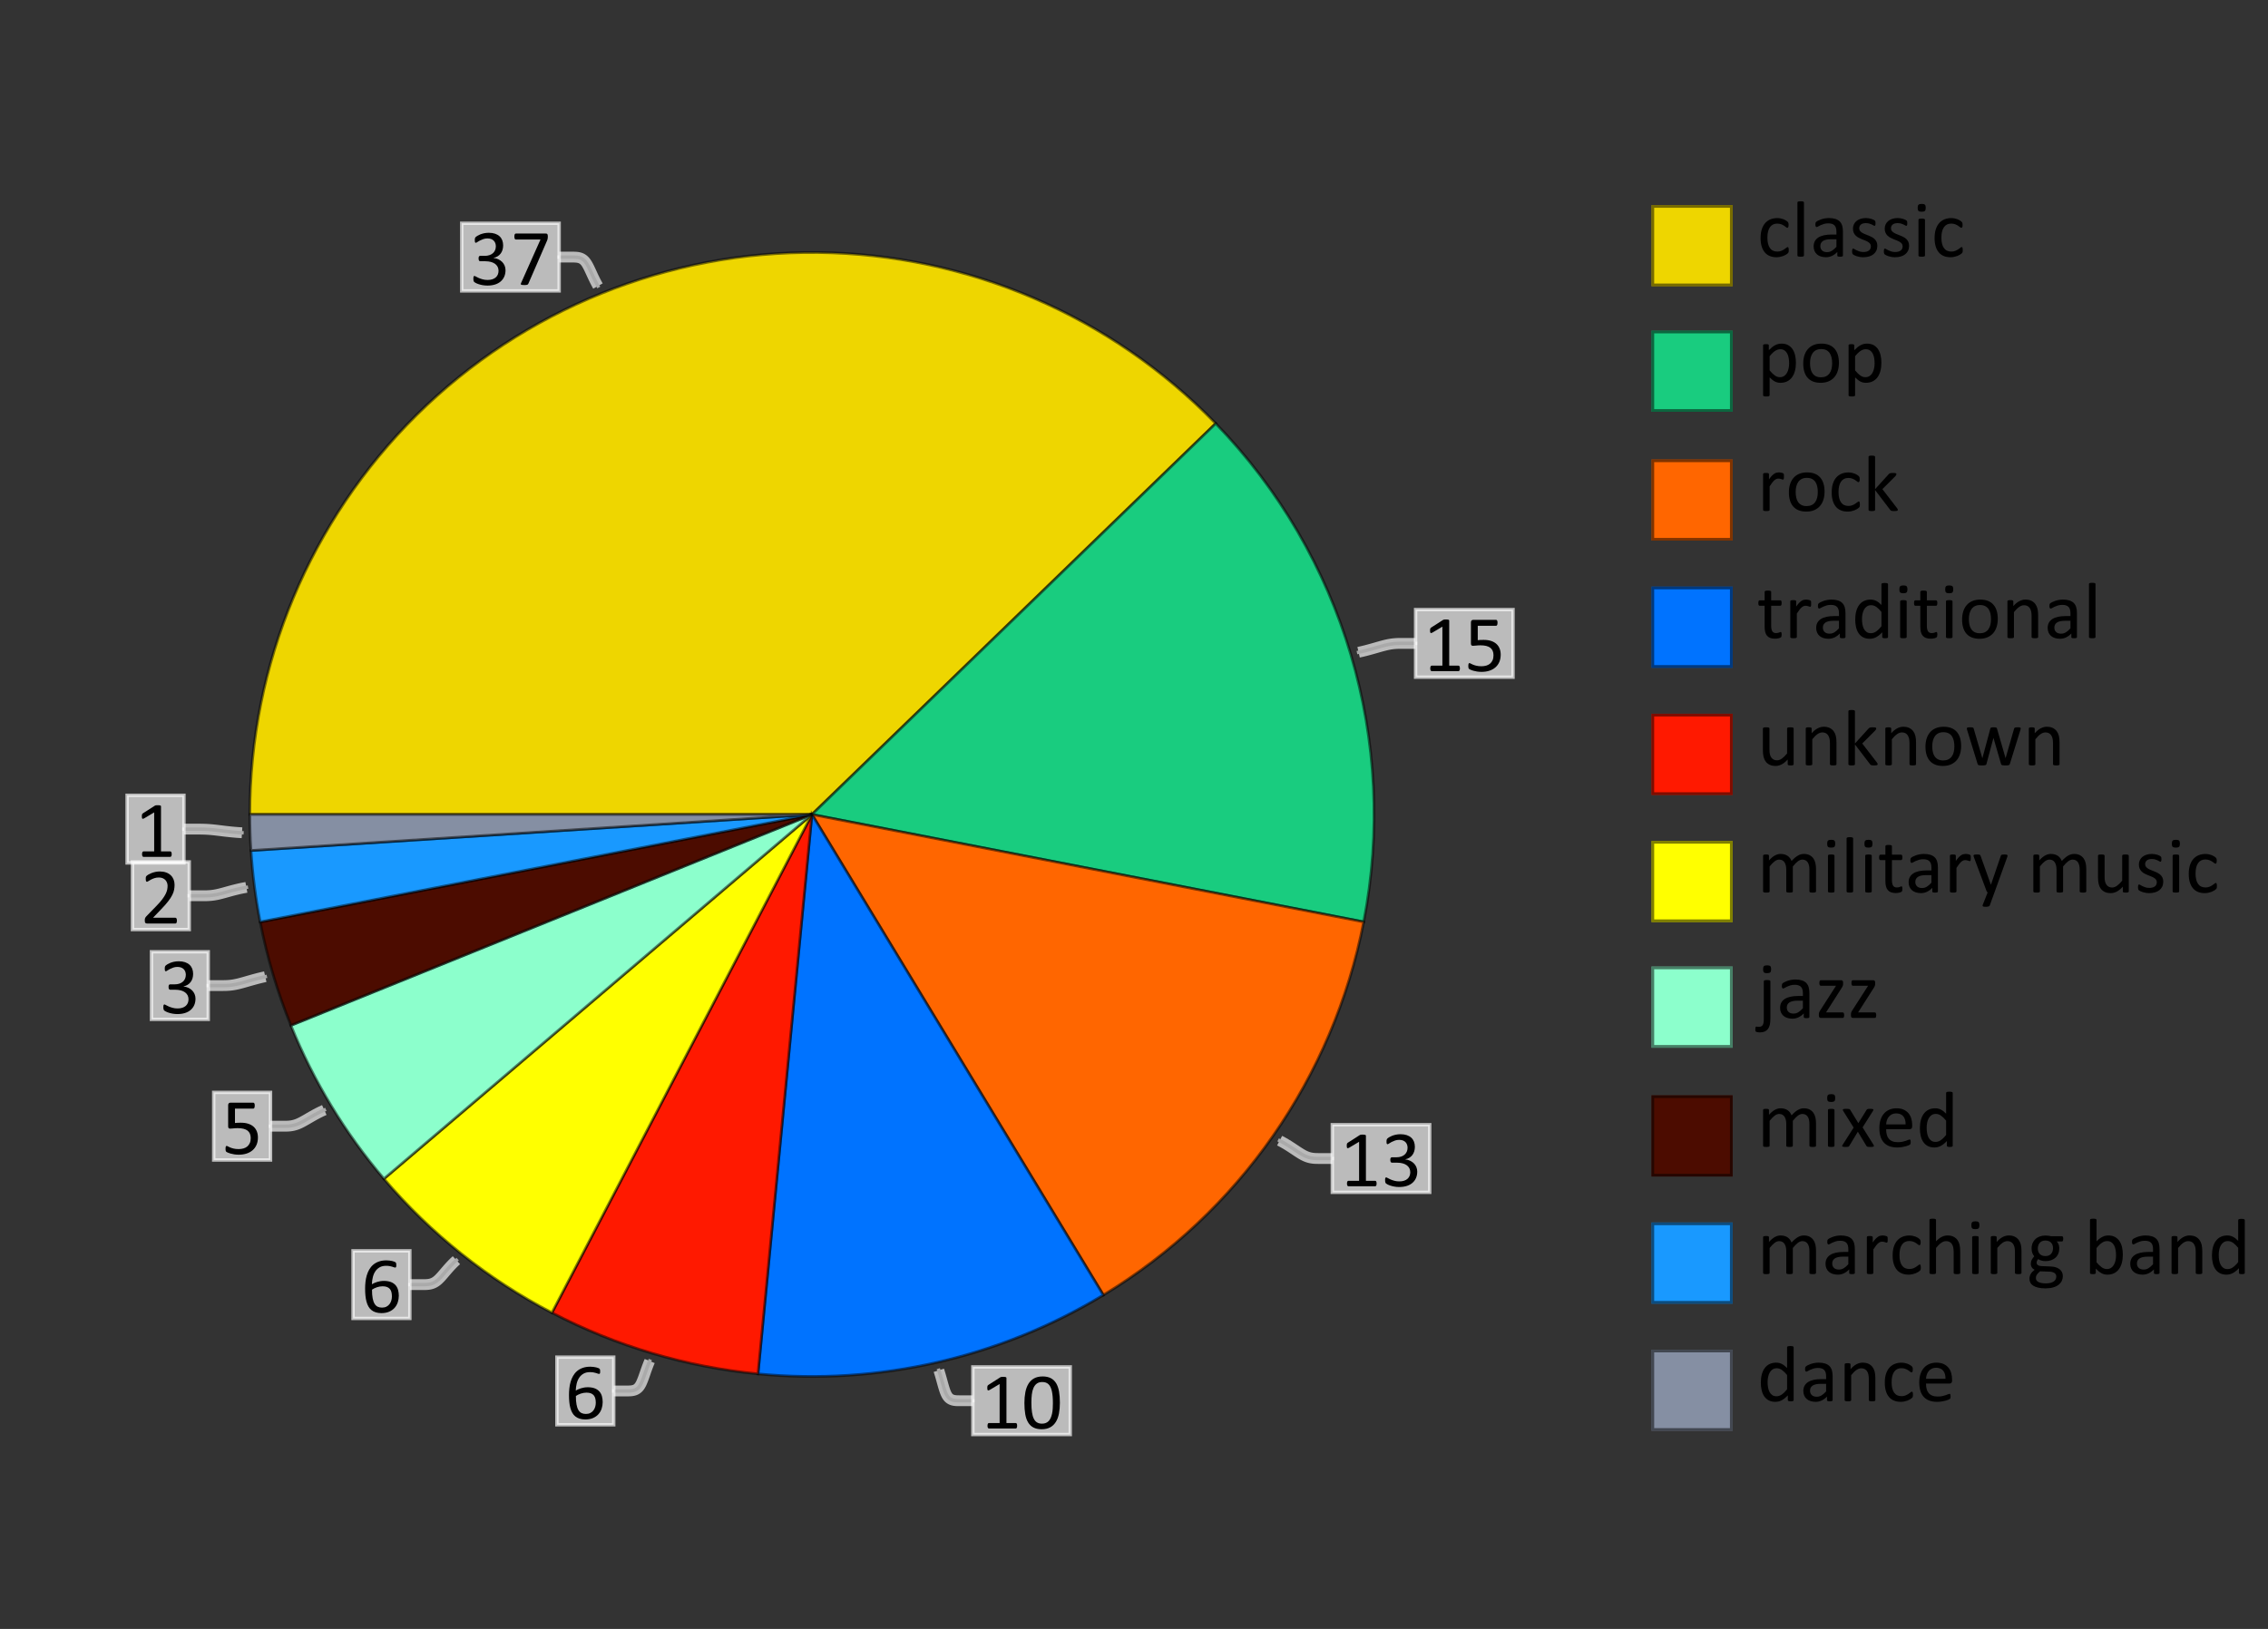 <?xml version="1.0" encoding="UTF-8"?>
<svg xmlns="http://www.w3.org/2000/svg" xmlns:xlink="http://www.w3.org/1999/xlink" width="838pt" height="602pt" viewBox="0 0 838 602" version="1.1">
<rect x="0" y="0" width="838" height="602" fill="#333333" stroke="none"/>
<defs>
<g>
<symbol overflow="visible" id="glyph0-0">
<path style="stroke:none;" d="M 14.574 -18.953 L 14.574 0 L 0.645 0 L 0.645 -18.953 Z M 13.051 -1.188 L 13.051 -17.77 L 2.168 -17.77 L 2.168 -1.188 Z M 11.234 -12.523 C 11.23 -11.945 11.152 -11.434 11 -10.984 C 10.84 -10.535 10.621 -10.156 10.344 -9.852 C 10.059 -9.539 9.727 -9.297 9.344 -9.125 C 8.957 -8.945 8.539 -8.844 8.086 -8.816 L 8.008 -6.59 C 8.004 -6.492 7.926 -6.426 7.777 -6.387 C 7.621 -6.348 7.41 -6.328 7.145 -6.328 C 6.988 -6.328 6.859 -6.332 6.758 -6.34 C 6.652 -6.348 6.57 -6.359 6.504 -6.383 C 6.438 -6.398 6.387 -6.426 6.359 -6.457 C 6.324 -6.488 6.309 -6.531 6.312 -6.59 L 6.238 -9.285 C 6.219 -9.578 6.273 -9.785 6.406 -9.902 C 6.535 -10.02 6.715 -10.078 6.938 -10.078 L 7.188 -10.078 C 7.598 -10.078 7.941 -10.137 8.223 -10.262 C 8.496 -10.379 8.723 -10.543 8.895 -10.75 C 9.066 -10.953 9.188 -11.199 9.262 -11.488 C 9.336 -11.773 9.375 -12.078 9.375 -12.406 C 9.375 -13.117 9.18 -13.684 8.793 -14.105 C 8.406 -14.52 7.789 -14.73 6.941 -14.734 C 6.594 -14.73 6.281 -14.695 6.004 -14.625 C 5.723 -14.551 5.477 -14.465 5.266 -14.375 C 5.051 -14.281 4.875 -14.199 4.742 -14.121 C 4.602 -14.043 4.504 -14.004 4.441 -14.004 C 4.41 -14.004 4.379 -14.012 4.348 -14.031 C 4.316 -14.051 4.285 -14.086 4.258 -14.141 C 4.227 -14.191 4.207 -14.266 4.195 -14.359 C 4.18 -14.449 4.172 -14.574 4.176 -14.734 C 4.172 -14.898 4.184 -15.035 4.211 -15.145 C 4.23 -15.25 4.281 -15.344 4.359 -15.426 C 4.422 -15.492 4.547 -15.57 4.738 -15.656 C 4.922 -15.742 5.145 -15.828 5.406 -15.914 C 5.664 -15.996 5.949 -16.066 6.262 -16.125 C 6.57 -16.184 6.883 -16.211 7.203 -16.215 C 7.906 -16.211 8.516 -16.113 9.023 -15.922 C 9.531 -15.723 9.945 -15.461 10.27 -15.129 C 10.594 -14.797 10.836 -14.406 10.996 -13.957 C 11.152 -13.508 11.23 -13.027 11.234 -12.523 Z M 8.246 -4 C 8.242 -3.793 8.227 -3.621 8.195 -3.484 C 8.16 -3.348 8.102 -3.234 8.02 -3.148 C 7.934 -3.055 7.82 -2.992 7.68 -2.957 C 7.535 -2.914 7.363 -2.895 7.164 -2.898 C 6.945 -2.895 6.766 -2.914 6.625 -2.957 C 6.48 -2.992 6.367 -3.055 6.281 -3.148 C 6.195 -3.234 6.133 -3.348 6.094 -3.484 C 6.055 -3.621 6.035 -3.793 6.035 -4 C 6.035 -4.199 6.055 -4.371 6.094 -4.516 C 6.133 -4.656 6.195 -4.773 6.281 -4.863 C 6.367 -4.949 6.48 -5.012 6.625 -5.055 C 6.766 -5.09 6.945 -5.109 7.164 -5.113 C 7.363 -5.109 7.535 -5.09 7.68 -5.055 C 7.82 -5.012 7.934 -4.949 8.02 -4.863 C 8.102 -4.773 8.16 -4.656 8.195 -4.516 C 8.227 -4.371 8.242 -4.199 8.246 -4 Z M 8.246 -4 "/>
</symbol>
<symbol overflow="visible" id="glyph0-1">
<path style="stroke:none;" d="M 13.387 -5.418 C 13.383 -4.547 13.23 -3.762 12.934 -3.066 C 12.629 -2.363 12.195 -1.766 11.629 -1.273 C 11.062 -0.773 10.363 -0.391 9.535 -0.125 C 8.699 0.145 7.762 0.273 6.723 0.277 C 6.082 0.273 5.488 0.223 4.941 0.125 C 4.387 0.023 3.898 -0.094 3.473 -0.238 C 3.039 -0.379 2.684 -0.527 2.402 -0.68 C 2.117 -0.828 1.938 -0.938 1.867 -1.008 C 1.793 -1.078 1.738 -1.145 1.699 -1.215 C 1.66 -1.277 1.625 -1.359 1.594 -1.461 C 1.562 -1.555 1.539 -1.676 1.527 -1.82 C 1.512 -1.961 1.504 -2.137 1.508 -2.344 C 1.504 -2.695 1.539 -2.938 1.613 -3.074 C 1.68 -3.211 1.781 -3.281 1.914 -3.281 C 2.004 -3.281 2.184 -3.203 2.449 -3.047 C 2.715 -2.891 3.055 -2.719 3.469 -2.539 C 3.883 -2.355 4.367 -2.188 4.926 -2.035 C 5.48 -1.875 6.102 -1.797 6.785 -1.801 C 7.441 -1.797 8.02 -1.883 8.523 -2.051 C 9.023 -2.215 9.445 -2.449 9.789 -2.754 C 10.129 -3.055 10.383 -3.41 10.555 -3.828 C 10.719 -4.242 10.805 -4.695 10.809 -5.184 C 10.805 -5.719 10.695 -6.203 10.484 -6.637 C 10.266 -7.062 9.949 -7.434 9.531 -7.75 C 9.113 -8.059 8.598 -8.297 7.988 -8.465 C 7.375 -8.629 6.684 -8.711 5.91 -8.715 L 4.047 -8.715 C 3.965 -8.711 3.887 -8.73 3.812 -8.766 C 3.734 -8.797 3.668 -8.852 3.617 -8.934 C 3.559 -9.008 3.516 -9.109 3.48 -9.242 C 3.441 -9.367 3.422 -9.535 3.426 -9.742 C 3.422 -9.926 3.438 -10.078 3.469 -10.203 C 3.5 -10.32 3.539 -10.418 3.594 -10.496 C 3.645 -10.566 3.707 -10.621 3.777 -10.656 C 3.844 -10.688 3.922 -10.703 4.012 -10.707 L 5.668 -10.707 C 6.309 -10.703 6.887 -10.789 7.402 -10.957 C 7.91 -11.121 8.348 -11.359 8.707 -11.676 C 9.062 -11.984 9.336 -12.355 9.527 -12.793 C 9.715 -13.223 9.809 -13.711 9.812 -14.254 C 9.809 -14.641 9.746 -15.012 9.621 -15.371 C 9.496 -15.723 9.305 -16.035 9.051 -16.301 C 8.797 -16.566 8.473 -16.773 8.078 -16.926 C 7.68 -17.074 7.223 -17.148 6.707 -17.152 C 6.141 -17.148 5.621 -17.062 5.148 -16.895 C 4.672 -16.723 4.25 -16.543 3.879 -16.348 C 3.508 -16.152 3.199 -15.969 2.957 -15.797 C 2.711 -15.625 2.539 -15.539 2.445 -15.543 C 2.375 -15.539 2.316 -15.551 2.262 -15.578 C 2.207 -15.598 2.16 -15.645 2.129 -15.723 C 2.09 -15.793 2.066 -15.898 2.055 -16.031 C 2.039 -16.164 2.031 -16.336 2.035 -16.551 C 2.031 -16.695 2.039 -16.824 2.051 -16.941 C 2.059 -17.051 2.078 -17.148 2.109 -17.234 C 2.137 -17.312 2.168 -17.391 2.211 -17.461 C 2.246 -17.527 2.312 -17.605 2.406 -17.699 C 2.496 -17.789 2.684 -17.922 2.973 -18.102 C 3.254 -18.273 3.605 -18.449 4.02 -18.625 C 4.434 -18.793 4.91 -18.938 5.457 -19.059 C 5.996 -19.172 6.582 -19.23 7.207 -19.234 C 8.082 -19.23 8.852 -19.117 9.52 -18.895 C 10.18 -18.668 10.734 -18.352 11.184 -17.941 C 11.625 -17.531 11.957 -17.039 12.18 -16.469 C 12.395 -15.895 12.504 -15.262 12.508 -14.574 C 12.504 -13.973 12.426 -13.418 12.273 -12.91 C 12.113 -12.395 11.883 -11.941 11.586 -11.551 C 11.281 -11.152 10.91 -10.816 10.473 -10.539 C 10.027 -10.258 9.52 -10.066 8.949 -9.961 L 8.949 -9.93 C 9.598 -9.859 10.195 -9.695 10.742 -9.438 C 11.281 -9.176 11.75 -8.852 12.145 -8.465 C 12.531 -8.07 12.836 -7.613 13.059 -7.094 C 13.273 -6.57 13.383 -6.012 13.387 -5.418 Z M 13.387 -5.418 "/>
</symbol>
<symbol overflow="visible" id="glyph0-2">
<path style="stroke:none;" d="M 13.812 -17.871 C 13.809 -17.691 13.801 -17.531 13.789 -17.395 C 13.773 -17.25 13.754 -17.113 13.73 -16.984 C 13.703 -16.848 13.672 -16.719 13.629 -16.602 C 13.582 -16.477 13.531 -16.348 13.477 -16.215 L 6.648 -0.484 C 6.598 -0.363 6.535 -0.266 6.465 -0.195 C 6.387 -0.117 6.297 -0.059 6.188 -0.02 C 6.074 0.023 5.93 0.047 5.754 0.062 C 5.578 0.074 5.363 0.082 5.113 0.086 C 4.777 0.082 4.52 0.066 4.336 0.043 C 4.148 0.012 4.012 -0.031 3.934 -0.094 C 3.848 -0.156 3.812 -0.234 3.82 -0.328 C 3.828 -0.422 3.863 -0.531 3.926 -0.66 L 11.102 -16.742 L 2.008 -16.742 C 1.816 -16.738 1.676 -16.836 1.586 -17.035 C 1.492 -17.227 1.445 -17.5 1.449 -17.855 C 1.445 -18.035 1.457 -18.195 1.484 -18.336 C 1.508 -18.469 1.547 -18.586 1.594 -18.684 C 1.641 -18.773 1.699 -18.84 1.77 -18.887 C 1.84 -18.926 1.918 -18.949 2.008 -18.953 L 13.051 -18.953 C 13.184 -18.949 13.305 -18.934 13.41 -18.91 C 13.508 -18.879 13.586 -18.82 13.645 -18.734 C 13.695 -18.641 13.738 -18.527 13.77 -18.395 C 13.797 -18.254 13.809 -18.082 13.812 -17.871 Z M 13.812 -17.871 "/>
</symbol>
<symbol overflow="visible" id="glyph0-3">
<path style="stroke:none;" d="M 13.578 -0.996 C 13.574 -0.809 13.562 -0.652 13.535 -0.527 C 13.504 -0.398 13.465 -0.293 13.418 -0.219 C 13.367 -0.137 13.309 -0.082 13.246 -0.051 C 13.18 -0.016 13.113 0 13.051 0 L 3.148 0 C 3.078 0 3.016 -0.016 2.957 -0.051 C 2.898 -0.082 2.844 -0.137 2.789 -0.219 C 2.734 -0.293 2.691 -0.398 2.664 -0.527 C 2.633 -0.652 2.617 -0.809 2.621 -0.996 C 2.617 -1.168 2.633 -1.316 2.664 -1.449 C 2.691 -1.574 2.727 -1.68 2.773 -1.766 C 2.812 -1.844 2.867 -1.906 2.934 -1.953 C 2.996 -1.992 3.066 -2.016 3.148 -2.02 L 7.105 -2.02 L 7.105 -16.434 L 3.441 -14.254 C 3.254 -14.152 3.105 -14.094 2.996 -14.074 C 2.879 -14.055 2.789 -14.074 2.723 -14.141 C 2.652 -14.203 2.605 -14.309 2.582 -14.457 C 2.555 -14.598 2.543 -14.785 2.547 -15.016 C 2.543 -15.176 2.551 -15.316 2.57 -15.438 C 2.582 -15.551 2.605 -15.648 2.637 -15.73 C 2.664 -15.805 2.703 -15.871 2.758 -15.934 C 2.809 -15.988 2.879 -16.051 2.973 -16.113 L 7.34 -18.91 C 7.375 -18.934 7.422 -18.957 7.484 -18.98 C 7.539 -18.996 7.613 -19.016 7.703 -19.039 C 7.789 -19.055 7.891 -19.07 8.012 -19.078 C 8.125 -19.082 8.273 -19.082 8.453 -19.086 C 8.684 -19.082 8.879 -19.074 9.039 -19.055 C 9.191 -19.035 9.312 -19.008 9.402 -18.977 C 9.488 -18.941 9.547 -18.898 9.578 -18.844 C 9.605 -18.789 9.621 -18.73 9.625 -18.676 L 9.625 -2.02 L 13.051 -2.02 C 13.125 -2.016 13.199 -1.992 13.27 -1.953 C 13.336 -1.906 13.391 -1.844 13.438 -1.766 C 13.477 -1.68 13.512 -1.574 13.539 -1.449 C 13.562 -1.316 13.574 -1.168 13.578 -0.996 Z M 13.578 -0.996 "/>
</symbol>
<symbol overflow="visible" id="glyph0-4">
<path style="stroke:none;" d="M 13.445 -6.094 C 13.441 -5.078 13.27 -4.172 12.934 -3.383 C 12.59 -2.586 12.109 -1.922 11.484 -1.383 C 10.859 -0.84 10.113 -0.426 9.25 -0.145 C 8.383 0.137 7.422 0.273 6.371 0.277 C 5.781 0.273 5.227 0.234 4.699 0.152 C 4.172 0.066 3.703 -0.035 3.293 -0.152 C 2.883 -0.273 2.547 -0.391 2.285 -0.512 C 2.02 -0.625 1.848 -0.719 1.777 -0.789 C 1.699 -0.855 1.648 -0.918 1.625 -0.98 C 1.594 -1.035 1.566 -1.105 1.543 -1.191 C 1.516 -1.27 1.5 -1.375 1.492 -1.508 C 1.48 -1.633 1.477 -1.785 1.48 -1.961 C 1.477 -2.125 1.484 -2.273 1.5 -2.406 C 1.516 -2.535 1.543 -2.645 1.582 -2.73 C 1.621 -2.812 1.664 -2.871 1.719 -2.914 C 1.77 -2.949 1.832 -2.969 1.902 -2.973 C 2 -2.969 2.152 -2.91 2.355 -2.789 C 2.559 -2.664 2.832 -2.531 3.184 -2.395 C 3.527 -2.25 3.957 -2.117 4.473 -1.992 C 4.98 -1.863 5.59 -1.797 6.297 -1.801 C 6.949 -1.797 7.551 -1.875 8.102 -2.035 C 8.645 -2.188 9.113 -2.434 9.512 -2.766 C 9.902 -3.098 10.215 -3.516 10.441 -4.02 C 10.668 -4.52 10.781 -5.133 10.781 -5.859 C 10.781 -6.461 10.684 -6.992 10.496 -7.461 C 10.301 -7.922 10.008 -8.309 9.617 -8.621 C 9.219 -8.926 8.719 -9.156 8.113 -9.309 C 7.508 -9.457 6.785 -9.531 5.945 -9.535 C 5.348 -9.531 4.836 -9.504 4.41 -9.445 C 3.977 -9.387 3.574 -9.355 3.207 -9.359 C 2.93 -9.355 2.734 -9.422 2.621 -9.551 C 2.5 -9.676 2.441 -9.918 2.445 -10.281 L 2.445 -18.004 C 2.441 -18.32 2.52 -18.559 2.672 -18.719 C 2.82 -18.871 3.035 -18.949 3.324 -18.953 L 11.719 -18.953 C 11.797 -18.949 11.871 -18.926 11.945 -18.887 C 12.016 -18.84 12.078 -18.777 12.129 -18.691 C 12.176 -18.602 12.211 -18.488 12.238 -18.352 C 12.258 -18.215 12.27 -18.055 12.273 -17.871 C 12.27 -17.52 12.223 -17.246 12.133 -17.051 C 12.039 -16.855 11.91 -16.758 11.742 -16.758 L 4.965 -16.758 L 4.965 -11.441 C 5.293 -11.484 5.629 -11.512 5.973 -11.527 C 6.312 -11.535 6.711 -11.543 7.168 -11.543 C 8.207 -11.543 9.121 -11.41 9.906 -11.152 C 10.684 -10.891 11.336 -10.527 11.859 -10.055 C 12.383 -9.578 12.777 -9.004 13.043 -8.332 C 13.309 -7.66 13.441 -6.914 13.445 -6.094 Z M 13.445 -6.094 "/>
</symbol>
<symbol overflow="visible" id="glyph0-5">
<path style="stroke:none;" d="M 14.164 -9.52 C 14.16 -8.062 14.047 -6.734 13.82 -5.535 C 13.59 -4.332 13.207 -3.301 12.676 -2.438 C 12.141 -1.57 11.445 -0.898 10.59 -0.43 C 9.727 0.043 8.668 0.273 7.41 0.277 C 6.219 0.273 5.215 0.066 4.402 -0.359 C 3.582 -0.781 2.926 -1.406 2.43 -2.234 C 1.93 -3.055 1.574 -4.07 1.367 -5.281 C 1.156 -6.484 1.055 -7.871 1.055 -9.434 C 1.055 -10.879 1.172 -12.203 1.406 -13.41 C 1.641 -14.613 2.02 -15.648 2.547 -16.516 C 3.074 -17.379 3.77 -18.047 4.629 -18.523 C 5.488 -18.992 6.543 -19.23 7.793 -19.234 C 8.992 -19.23 10 -19.016 10.816 -18.594 C 11.629 -18.164 12.285 -17.539 12.785 -16.719 C 13.285 -15.891 13.637 -14.875 13.848 -13.672 C 14.055 -12.461 14.16 -11.078 14.164 -9.52 Z M 11.586 -9.344 C 11.582 -10.289 11.551 -11.141 11.484 -11.895 C 11.414 -12.645 11.312 -13.309 11.184 -13.887 C 11.047 -14.461 10.875 -14.953 10.668 -15.371 C 10.457 -15.785 10.207 -16.129 9.914 -16.398 C 9.621 -16.664 9.285 -16.859 8.91 -16.984 C 8.531 -17.105 8.109 -17.168 7.645 -17.168 C 6.812 -17.168 6.141 -16.973 5.625 -16.582 C 5.105 -16.191 4.695 -15.652 4.398 -14.969 C 4.098 -14.285 3.895 -13.484 3.793 -12.566 C 3.684 -11.648 3.633 -10.664 3.633 -9.609 C 3.633 -8.191 3.703 -6.984 3.852 -5.996 C 3.992 -5.004 4.227 -4.199 4.547 -3.574 C 4.863 -2.949 5.266 -2.492 5.762 -2.211 C 6.254 -1.922 6.855 -1.781 7.559 -1.785 C 8.105 -1.781 8.586 -1.867 9 -2.047 C 9.414 -2.219 9.77 -2.473 10.07 -2.805 C 10.363 -3.129 10.609 -3.523 10.809 -3.984 C 11 -4.441 11.156 -4.949 11.277 -5.508 C 11.391 -6.062 11.473 -6.664 11.52 -7.316 C 11.562 -7.961 11.582 -8.637 11.586 -9.344 Z M 11.586 -9.344 "/>
</symbol>
<symbol overflow="visible" id="glyph0-6">
<path style="stroke:none;" d="M 14.02 -6.137 C 14.016 -5.301 13.887 -4.5 13.637 -3.727 C 13.379 -2.949 12.988 -2.266 12.465 -1.676 C 11.934 -1.082 11.266 -0.605 10.457 -0.254 C 9.645 0.102 8.688 0.273 7.586 0.277 C 6.793 0.273 6.094 0.18 5.492 -0.016 C 4.883 -0.207 4.355 -0.484 3.91 -0.848 C 3.457 -1.207 3.086 -1.652 2.789 -2.18 C 2.492 -2.707 2.25 -3.309 2.07 -3.984 C 1.887 -4.656 1.758 -5.391 1.684 -6.195 C 1.602 -6.992 1.562 -7.852 1.566 -8.773 C 1.562 -9.578 1.609 -10.398 1.699 -11.234 C 1.785 -12.062 1.941 -12.863 2.168 -13.637 C 2.391 -14.402 2.695 -15.129 3.082 -15.812 C 3.465 -16.488 3.945 -17.078 4.531 -17.586 C 5.109 -18.086 5.809 -18.484 6.621 -18.777 C 7.43 -19.07 8.371 -19.219 9.449 -19.219 C 9.805 -19.219 10.168 -19.195 10.543 -19.152 C 10.91 -19.105 11.254 -19.047 11.57 -18.977 C 11.879 -18.902 12.141 -18.82 12.359 -18.734 C 12.57 -18.641 12.715 -18.57 12.785 -18.52 C 12.855 -18.465 12.906 -18.406 12.941 -18.344 C 12.973 -18.277 13 -18.211 13.02 -18.141 C 13.039 -18.066 13.055 -17.98 13.066 -17.891 C 13.074 -17.797 13.078 -17.684 13.082 -17.547 C 13.078 -17.371 13.074 -17.219 13.074 -17.094 C 13.066 -16.961 13.047 -16.859 13.016 -16.785 C 12.977 -16.703 12.934 -16.645 12.883 -16.609 C 12.824 -16.566 12.754 -16.547 12.672 -16.551 C 12.559 -16.547 12.41 -16.582 12.23 -16.652 C 12.043 -16.723 11.82 -16.797 11.555 -16.883 C 11.289 -16.961 10.969 -17.039 10.598 -17.109 C 10.219 -17.176 9.781 -17.207 9.285 -17.211 C 8.375 -17.207 7.594 -17.023 6.941 -16.652 C 6.285 -16.281 5.75 -15.781 5.336 -15.16 C 4.918 -14.531 4.609 -13.809 4.414 -12.984 C 4.211 -12.156 4.098 -11.293 4.07 -10.398 C 4.324 -10.543 4.609 -10.691 4.93 -10.84 C 5.242 -10.984 5.59 -11.113 5.969 -11.234 C 6.34 -11.348 6.738 -11.445 7.16 -11.52 C 7.582 -11.59 8.031 -11.625 8.512 -11.629 C 9.531 -11.625 10.395 -11.484 11.102 -11.211 C 11.801 -10.93 12.371 -10.547 12.809 -10.055 C 13.242 -9.562 13.551 -8.98 13.738 -8.312 C 13.922 -7.641 14.016 -6.914 14.02 -6.137 Z M 11.469 -5.902 C 11.465 -6.465 11.41 -6.98 11.301 -7.449 C 11.188 -7.91 11 -8.305 10.734 -8.625 C 10.469 -8.945 10.117 -9.191 9.68 -9.371 C 9.242 -9.543 8.699 -9.633 8.055 -9.637 C 7.691 -9.633 7.332 -9.602 6.973 -9.543 C 6.609 -9.477 6.258 -9.387 5.922 -9.277 C 5.582 -9.16 5.262 -9.031 4.957 -8.883 C 4.648 -8.73 4.367 -8.566 4.117 -8.395 C 4.113 -7.133 4.191 -6.078 4.355 -5.227 C 4.512 -4.375 4.746 -3.691 5.059 -3.184 C 5.363 -2.668 5.75 -2.305 6.211 -2.086 C 6.668 -1.867 7.203 -1.758 7.82 -1.758 C 8.441 -1.758 8.984 -1.875 9.445 -2.109 C 9.906 -2.344 10.285 -2.656 10.59 -3.055 C 10.887 -3.445 11.109 -3.891 11.254 -4.387 C 11.395 -4.875 11.465 -5.379 11.469 -5.902 Z M 11.469 -5.902 "/>
</symbol>
<symbol overflow="visible" id="glyph0-7">
<path style="stroke:none;" d="M 13.535 -1.082 C 13.535 -0.906 13.52 -0.75 13.496 -0.613 C 13.469 -0.477 13.438 -0.363 13.395 -0.27 C 13.348 -0.176 13.289 -0.105 13.219 -0.066 C 13.145 -0.02 13.062 0 12.977 0 L 2.504 0 C 2.363 0 2.246 -0.016 2.145 -0.051 C 2.043 -0.082 1.953 -0.137 1.883 -0.219 C 1.805 -0.293 1.75 -0.406 1.719 -0.555 C 1.68 -0.699 1.664 -0.879 1.668 -1.098 C 1.664 -1.289 1.672 -1.461 1.691 -1.609 C 1.703 -1.754 1.734 -1.883 1.789 -2 C 1.836 -2.109 1.902 -2.223 1.98 -2.336 C 2.055 -2.445 2.152 -2.566 2.273 -2.695 L 6.062 -6.59 C 6.934 -7.484 7.637 -8.289 8.168 -9.008 C 8.695 -9.719 9.102 -10.371 9.391 -10.957 C 9.676 -11.543 9.863 -12.074 9.957 -12.551 C 10.043 -13.027 10.09 -13.477 10.094 -13.902 C 10.09 -14.32 10.02 -14.719 9.879 -15.094 C 9.738 -15.469 9.531 -15.797 9.266 -16.082 C 8.996 -16.363 8.664 -16.59 8.262 -16.758 C 7.859 -16.922 7.395 -17.004 6.875 -17.008 C 6.258 -17.004 5.707 -16.922 5.219 -16.758 C 4.727 -16.59 4.297 -16.406 3.934 -16.215 C 3.562 -16.016 3.258 -15.836 3.012 -15.672 C 2.762 -15.504 2.578 -15.422 2.461 -15.426 C 2.391 -15.422 2.324 -15.441 2.27 -15.484 C 2.211 -15.52 2.168 -15.582 2.133 -15.672 C 2.098 -15.758 2.07 -15.875 2.051 -16.023 C 2.027 -16.168 2.016 -16.344 2.02 -16.551 C 2.016 -16.695 2.02 -16.824 2.035 -16.934 C 2.043 -17.039 2.062 -17.129 2.086 -17.211 C 2.109 -17.285 2.141 -17.359 2.184 -17.43 C 2.219 -17.496 2.297 -17.582 2.418 -17.688 C 2.531 -17.785 2.734 -17.922 3.023 -18.102 C 3.312 -18.273 3.672 -18.449 4.109 -18.625 C 4.539 -18.793 5.02 -18.938 5.543 -19.059 C 6.066 -19.172 6.613 -19.23 7.191 -19.234 C 8.105 -19.23 8.91 -19.102 9.602 -18.844 C 10.285 -18.586 10.855 -18.23 11.312 -17.781 C 11.766 -17.332 12.105 -16.809 12.332 -16.215 C 12.555 -15.613 12.668 -14.98 12.672 -14.312 C 12.668 -13.703 12.613 -13.098 12.508 -12.5 C 12.398 -11.898 12.172 -11.25 11.828 -10.555 C 11.48 -9.852 10.98 -9.074 10.324 -8.223 C 9.668 -7.363 8.797 -6.383 7.719 -5.273 L 4.715 -2.137 L 12.965 -2.137 C 13.039 -2.133 13.113 -2.109 13.191 -2.07 C 13.262 -2.023 13.324 -1.961 13.379 -1.875 C 13.43 -1.785 13.469 -1.672 13.496 -1.543 C 13.52 -1.41 13.535 -1.258 13.535 -1.082 Z M 13.535 -1.082 "/>
</symbol>
<symbol overflow="visible" id="glyph0-8">
<path style="stroke:none;" d="M 11.719 -2.371 C 11.719 -2.203 11.711 -2.059 11.703 -1.941 C 11.688 -1.816 11.672 -1.715 11.652 -1.633 C 11.625 -1.547 11.594 -1.473 11.562 -1.41 C 11.523 -1.344 11.445 -1.25 11.328 -1.133 C 11.203 -1.008 10.996 -0.859 10.707 -0.68 C 10.41 -0.5 10.082 -0.336 9.719 -0.195 C 9.348 -0.055 8.949 0.055 8.523 0.145 C 8.09 0.23 7.645 0.273 7.191 0.277 C 6.238 0.273 5.398 0.121 4.672 -0.191 C 3.938 -0.5 3.324 -0.957 2.832 -1.559 C 2.336 -2.16 1.961 -2.895 1.703 -3.77 C 1.441 -4.641 1.312 -5.652 1.316 -6.797 C 1.312 -8.094 1.473 -9.207 1.793 -10.145 C 2.109 -11.074 2.543 -11.84 3.098 -12.434 C 3.648 -13.027 4.297 -13.469 5.047 -13.762 C 5.789 -14.047 6.598 -14.191 7.469 -14.195 C 7.887 -14.191 8.293 -14.152 8.691 -14.078 C 9.082 -13.996 9.445 -13.895 9.781 -13.77 C 10.109 -13.641 10.406 -13.492 10.668 -13.328 C 10.926 -13.16 11.113 -13.02 11.234 -12.906 C 11.348 -12.785 11.43 -12.691 11.477 -12.625 C 11.52 -12.555 11.555 -12.473 11.586 -12.383 C 11.609 -12.289 11.629 -12.188 11.645 -12.07 C 11.652 -11.953 11.66 -11.805 11.66 -11.629 C 11.66 -11.246 11.613 -10.98 11.527 -10.832 C 11.434 -10.68 11.328 -10.605 11.207 -10.605 C 11.055 -10.605 10.887 -10.684 10.699 -10.848 C 10.508 -11.004 10.266 -11.184 9.973 -11.383 C 9.68 -11.574 9.324 -11.75 8.91 -11.914 C 8.492 -12.07 8.004 -12.152 7.441 -12.156 C 6.277 -12.152 5.383 -11.707 4.766 -10.816 C 4.141 -9.922 3.832 -8.625 3.836 -6.93 C 3.832 -6.074 3.914 -5.328 4.078 -4.691 C 4.238 -4.051 4.473 -3.516 4.789 -3.09 C 5.098 -2.656 5.48 -2.336 5.938 -2.129 C 6.391 -1.918 6.914 -1.816 7.5 -1.816 C 8.055 -1.816 8.543 -1.902 8.965 -2.078 C 9.383 -2.254 9.746 -2.445 10.055 -2.656 C 10.359 -2.863 10.617 -3.055 10.832 -3.227 C 11.039 -3.395 11.203 -3.48 11.324 -3.484 C 11.391 -3.48 11.449 -3.461 11.496 -3.426 C 11.543 -3.383 11.582 -3.316 11.621 -3.227 C 11.652 -3.133 11.68 -3.016 11.695 -2.875 C 11.711 -2.73 11.719 -2.562 11.719 -2.371 Z M 11.719 -2.371 "/>
</symbol>
<symbol overflow="visible" id="glyph0-9">
<path style="stroke:none;" d="M 4.656 -0.367 C 4.652 -0.285 4.633 -0.219 4.598 -0.168 C 4.555 -0.109 4.492 -0.062 4.406 -0.027 C 4.32 0.008 4.199 0.031 4.043 0.055 C 3.887 0.07 3.684 0.082 3.441 0.086 C 3.203 0.082 3.008 0.07 2.855 0.055 C 2.695 0.031 2.57 0.008 2.48 -0.027 C 2.387 -0.062 2.324 -0.109 2.293 -0.168 C 2.254 -0.219 2.238 -0.285 2.242 -0.367 L 2.242 -19.938 C 2.238 -20.012 2.254 -20.078 2.293 -20.141 C 2.324 -20.195 2.387 -20.246 2.48 -20.289 C 2.57 -20.324 2.695 -20.352 2.855 -20.375 C 3.008 -20.391 3.203 -20.402 3.441 -20.406 C 3.684 -20.402 3.887 -20.391 4.043 -20.375 C 4.199 -20.352 4.32 -20.324 4.406 -20.289 C 4.492 -20.246 4.555 -20.195 4.598 -20.141 C 4.633 -20.078 4.652 -20.012 4.656 -19.938 Z M 4.656 -0.367 "/>
</symbol>
<symbol overflow="visible" id="glyph0-10">
<path style="stroke:none;" d="M 12.172 -0.352 C 12.168 -0.234 12.129 -0.145 12.055 -0.086 C 11.973 -0.027 11.867 0.012 11.73 0.043 C 11.594 0.066 11.395 0.082 11.133 0.086 C 10.875 0.082 10.672 0.066 10.523 0.043 C 10.371 0.012 10.262 -0.027 10.195 -0.086 C 10.125 -0.145 10.09 -0.234 10.094 -0.352 L 10.094 -1.668 C 9.512 -1.051 8.867 -0.574 8.164 -0.234 C 7.453 0.105 6.707 0.273 5.918 0.277 C 5.223 0.273 4.594 0.184 4.035 0.008 C 3.469 -0.172 2.988 -0.43 2.598 -0.773 C 2.199 -1.117 1.895 -1.535 1.676 -2.035 C 1.457 -2.527 1.348 -3.094 1.348 -3.734 C 1.348 -4.473 1.496 -5.117 1.801 -5.668 C 2.098 -6.211 2.531 -6.668 3.102 -7.031 C 3.664 -7.391 4.359 -7.66 5.184 -7.844 C 6 -8.02 6.922 -8.109 7.953 -8.113 L 9.77 -8.113 L 9.77 -9.141 C 9.766 -9.648 9.715 -10.098 9.609 -10.488 C 9.5 -10.879 9.324 -11.203 9.09 -11.461 C 8.848 -11.719 8.539 -11.914 8.156 -12.047 C 7.773 -12.18 7.305 -12.246 6.754 -12.246 C 6.156 -12.246 5.621 -12.172 5.148 -12.031 C 4.672 -11.887 4.258 -11.73 3.902 -11.562 C 3.543 -11.391 3.242 -11.234 3.008 -11.094 C 2.766 -10.949 2.59 -10.879 2.477 -10.883 C 2.395 -10.879 2.324 -10.898 2.27 -10.941 C 2.207 -10.977 2.156 -11.035 2.117 -11.117 C 2.07 -11.191 2.039 -11.293 2.02 -11.418 C 2 -11.539 1.992 -11.672 1.992 -11.82 C 1.992 -12.062 2.008 -12.258 2.043 -12.398 C 2.074 -12.539 2.156 -12.672 2.289 -12.801 C 2.418 -12.926 2.645 -13.074 2.973 -13.246 C 3.293 -13.414 3.664 -13.57 4.086 -13.715 C 4.5 -13.855 4.961 -13.973 5.461 -14.066 C 5.961 -14.156 6.465 -14.203 6.973 -14.207 C 7.918 -14.203 8.723 -14.094 9.391 -13.883 C 10.051 -13.664 10.586 -13.352 11 -12.941 C 11.406 -12.523 11.707 -12.008 11.895 -11.395 C 12.078 -10.777 12.168 -10.059 12.172 -9.242 Z M 9.77 -6.371 L 7.703 -6.371 C 7.035 -6.367 6.457 -6.312 5.973 -6.203 C 5.48 -6.09 5.078 -5.922 4.758 -5.703 C 4.438 -5.48 4.199 -5.219 4.051 -4.914 C 3.895 -4.605 3.82 -4.25 3.824 -3.852 C 3.82 -3.164 4.035 -2.621 4.473 -2.219 C 4.902 -1.809 5.512 -1.605 6.297 -1.609 C 6.93 -1.605 7.52 -1.766 8.062 -2.094 C 8.602 -2.414 9.168 -2.91 9.77 -3.574 Z M 9.77 -6.371 "/>
</symbol>
<symbol overflow="visible" id="glyph0-11">
<path style="stroke:none;" d="M 10.516 -3.953 C 10.512 -3.277 10.387 -2.676 10.141 -2.152 C 9.891 -1.621 9.539 -1.18 9.082 -0.82 C 8.621 -0.457 8.074 -0.184 7.441 0 C 6.805 0.184 6.105 0.273 5.348 0.277 C 4.875 0.273 4.426 0.238 4.004 0.168 C 3.574 0.094 3.195 0.004 2.863 -0.109 C 2.523 -0.219 2.238 -0.336 2.008 -0.461 C 1.77 -0.582 1.598 -0.691 1.492 -0.789 C 1.383 -0.887 1.305 -1.023 1.258 -1.199 C 1.207 -1.375 1.184 -1.613 1.188 -1.918 C 1.184 -2.098 1.191 -2.254 1.215 -2.387 C 1.23 -2.512 1.258 -2.617 1.289 -2.695 C 1.316 -2.773 1.355 -2.828 1.41 -2.863 C 1.461 -2.895 1.523 -2.91 1.598 -2.914 C 1.703 -2.91 1.859 -2.844 2.07 -2.715 C 2.277 -2.582 2.539 -2.441 2.848 -2.285 C 3.152 -2.129 3.516 -1.984 3.938 -1.852 C 4.359 -1.719 4.844 -1.652 5.391 -1.656 C 5.797 -1.652 6.164 -1.695 6.5 -1.785 C 6.828 -1.871 7.117 -2 7.367 -2.172 C 7.609 -2.34 7.797 -2.559 7.93 -2.824 C 8.059 -3.09 8.125 -3.402 8.129 -3.766 C 8.125 -4.133 8.031 -4.445 7.844 -4.699 C 7.652 -4.953 7.402 -5.176 7.09 -5.375 C 6.777 -5.566 6.426 -5.742 6.035 -5.895 C 5.645 -6.043 5.238 -6.199 4.824 -6.371 C 4.406 -6.535 4.004 -6.723 3.609 -6.934 C 3.211 -7.141 2.855 -7.398 2.547 -7.703 C 2.23 -8.004 1.98 -8.367 1.793 -8.789 C 1.602 -9.207 1.504 -9.707 1.508 -10.297 C 1.504 -10.812 1.605 -11.309 1.809 -11.785 C 2.008 -12.254 2.309 -12.668 2.707 -13.027 C 3.105 -13.379 3.605 -13.664 4.211 -13.883 C 4.809 -14.094 5.508 -14.203 6.312 -14.207 C 6.66 -14.203 7.012 -14.172 7.367 -14.117 C 7.715 -14.055 8.035 -13.984 8.32 -13.898 C 8.602 -13.812 8.84 -13.715 9.043 -13.613 C 9.238 -13.508 9.391 -13.418 9.496 -13.344 C 9.598 -13.262 9.668 -13.195 9.703 -13.137 C 9.734 -13.078 9.758 -13.012 9.777 -12.941 C 9.789 -12.867 9.805 -12.777 9.82 -12.668 C 9.836 -12.559 9.844 -12.426 9.844 -12.273 C 9.844 -12.105 9.836 -11.961 9.82 -11.844 C 9.805 -11.719 9.777 -11.621 9.746 -11.543 C 9.707 -11.465 9.668 -11.406 9.621 -11.375 C 9.574 -11.336 9.52 -11.32 9.461 -11.324 C 9.371 -11.32 9.246 -11.375 9.082 -11.484 C 8.914 -11.59 8.699 -11.703 8.438 -11.828 C 8.172 -11.949 7.859 -12.062 7.508 -12.172 C 7.148 -12.273 6.742 -12.328 6.285 -12.332 C 5.871 -12.328 5.508 -12.281 5.199 -12.191 C 4.883 -12.098 4.629 -11.965 4.43 -11.797 C 4.227 -11.625 4.074 -11.426 3.977 -11.191 C 3.871 -10.957 3.82 -10.703 3.824 -10.43 C 3.82 -10.047 3.918 -9.727 4.117 -9.469 C 4.309 -9.211 4.562 -8.984 4.879 -8.789 C 5.188 -8.594 5.543 -8.418 5.945 -8.262 C 6.344 -8.105 6.75 -7.941 7.168 -7.777 C 7.582 -7.605 7.992 -7.422 8.398 -7.219 C 8.801 -7.016 9.16 -6.766 9.477 -6.473 C 9.785 -6.18 10.039 -5.828 10.23 -5.418 C 10.418 -5.008 10.512 -4.52 10.516 -3.953 Z M 10.516 -3.953 "/>
</symbol>
<symbol overflow="visible" id="glyph0-12">
<path style="stroke:none;" d="M 4.656 -0.367 C 4.652 -0.285 4.633 -0.219 4.598 -0.168 C 4.555 -0.109 4.492 -0.062 4.406 -0.027 C 4.32 0.008 4.199 0.031 4.043 0.055 C 3.887 0.07 3.684 0.082 3.441 0.086 C 3.203 0.082 3.008 0.07 2.855 0.055 C 2.695 0.031 2.57 0.008 2.48 -0.027 C 2.387 -0.062 2.324 -0.109 2.293 -0.168 C 2.254 -0.219 2.238 -0.285 2.242 -0.367 L 2.242 -13.551 C 2.238 -13.617 2.254 -13.68 2.293 -13.738 C 2.324 -13.797 2.387 -13.848 2.48 -13.887 C 2.57 -13.926 2.695 -13.953 2.855 -13.973 C 3.008 -13.992 3.203 -14.004 3.441 -14.004 C 3.684 -14.004 3.887 -13.992 4.043 -13.973 C 4.199 -13.953 4.32 -13.926 4.406 -13.887 C 4.492 -13.848 4.555 -13.797 4.598 -13.738 C 4.633 -13.68 4.652 -13.617 4.656 -13.551 Z M 4.938 -18.004 C 4.934 -17.434 4.824 -17.047 4.613 -16.844 C 4.395 -16.637 4 -16.535 3.426 -16.539 C 2.859 -16.535 2.473 -16.633 2.262 -16.836 C 2.051 -17.031 1.945 -17.41 1.949 -17.973 C 1.945 -18.535 2.051 -18.922 2.27 -19.129 C 2.48 -19.332 2.879 -19.434 3.457 -19.438 C 4.02 -19.434 4.406 -19.336 4.621 -19.137 C 4.828 -18.934 4.934 -18.555 4.938 -18.004 Z M 4.938 -18.004 "/>
</symbol>
<symbol overflow="visible" id="glyph0-13">
<path style="stroke:none;" d="M 14.371 -7.164 C 14.367 -6.008 14.242 -4.973 13.996 -4.055 C 13.742 -3.137 13.375 -2.355 12.895 -1.719 C 12.41 -1.078 11.812 -0.586 11.102 -0.242 C 10.387 0.105 9.57 0.273 8.656 0.277 C 8.262 0.273 7.902 0.234 7.57 0.16 C 7.238 0.078 6.914 -0.039 6.598 -0.203 C 6.277 -0.367 5.961 -0.578 5.652 -0.832 C 5.336 -1.086 5.004 -1.383 4.656 -1.727 L 4.656 4.863 C 4.652 4.941 4.633 5.008 4.598 5.066 C 4.555 5.125 4.492 5.176 4.406 5.215 C 4.32 5.254 4.199 5.281 4.043 5.301 C 3.887 5.32 3.684 5.332 3.441 5.332 C 3.203 5.332 3.008 5.32 2.855 5.301 C 2.695 5.281 2.57 5.254 2.48 5.215 C 2.387 5.176 2.324 5.125 2.293 5.066 C 2.254 5.008 2.238 4.941 2.242 4.863 L 2.242 -13.551 C 2.238 -13.633 2.254 -13.703 2.285 -13.762 C 2.312 -13.812 2.371 -13.859 2.461 -13.902 C 2.547 -13.938 2.656 -13.965 2.797 -13.98 C 2.93 -13.996 3.098 -14.004 3.297 -14.004 C 3.496 -14.004 3.664 -13.996 3.801 -13.98 C 3.93 -13.965 4.039 -13.938 4.129 -13.902 C 4.215 -13.859 4.277 -13.812 4.312 -13.762 C 4.344 -13.703 4.359 -13.633 4.363 -13.551 L 4.363 -11.777 C 4.762 -12.184 5.148 -12.539 5.52 -12.844 C 5.891 -13.148 6.262 -13.398 6.641 -13.602 C 7.016 -13.797 7.402 -13.949 7.801 -14.055 C 8.191 -14.152 8.609 -14.203 9.051 -14.207 C 10.008 -14.203 10.824 -14.016 11.496 -13.648 C 12.168 -13.273 12.715 -12.766 13.145 -12.125 C 13.566 -11.477 13.879 -10.73 14.078 -9.879 C 14.27 -9.023 14.367 -8.117 14.371 -7.164 Z M 11.863 -6.883 C 11.859 -7.555 11.809 -8.207 11.707 -8.84 C 11.605 -9.469 11.43 -10.027 11.18 -10.516 C 10.93 -11.004 10.59 -11.395 10.168 -11.688 C 9.742 -11.98 9.219 -12.129 8.594 -12.129 C 8.277 -12.129 7.969 -12.082 7.664 -11.988 C 7.359 -11.895 7.047 -11.746 6.734 -11.551 C 6.418 -11.348 6.09 -11.086 5.75 -10.758 C 5.402 -10.43 5.039 -10.027 4.656 -9.551 L 4.656 -4.305 C 5.324 -3.492 5.957 -2.871 6.559 -2.445 C 7.152 -2.012 7.781 -1.797 8.445 -1.801 C 9.051 -1.797 9.574 -1.945 10.016 -2.238 C 10.449 -2.531 10.805 -2.922 11.074 -3.41 C 11.344 -3.898 11.543 -4.445 11.672 -5.051 C 11.797 -5.656 11.859 -6.266 11.863 -6.883 Z M 11.863 -6.883 "/>
</symbol>
<symbol overflow="visible" id="glyph0-14">
<path style="stroke:none;" d="M 14.5 -7.105 C 14.496 -6.027 14.355 -5.039 14.074 -4.137 C 13.793 -3.23 13.371 -2.449 12.809 -1.801 C 12.246 -1.145 11.543 -0.637 10.699 -0.27 C 9.855 0.094 8.875 0.273 7.762 0.277 C 6.676 0.273 5.73 0.117 4.926 -0.203 C 4.117 -0.523 3.445 -0.992 2.914 -1.609 C 2.375 -2.223 1.977 -2.969 1.711 -3.852 C 1.445 -4.727 1.312 -5.723 1.316 -6.84 C 1.312 -7.91 1.453 -8.898 1.734 -9.805 C 2.012 -10.703 2.43 -11.484 2.992 -12.141 C 3.551 -12.797 4.25 -13.305 5.094 -13.664 C 5.93 -14.023 6.914 -14.203 8.043 -14.207 C 9.125 -14.203 10.07 -14.043 10.875 -13.723 C 11.68 -13.402 12.352 -12.934 12.891 -12.316 C 13.426 -11.699 13.828 -10.949 14.098 -10.074 C 14.363 -9.191 14.496 -8.203 14.5 -7.105 Z M 11.996 -6.941 C 11.992 -7.652 11.926 -8.328 11.797 -8.965 C 11.66 -9.598 11.441 -10.152 11.137 -10.633 C 10.828 -11.109 10.414 -11.488 9.895 -11.77 C 9.371 -12.047 8.723 -12.188 7.945 -12.188 C 7.227 -12.188 6.605 -12.059 6.09 -11.805 C 5.57 -11.551 5.145 -11.191 4.812 -10.73 C 4.477 -10.262 4.23 -9.715 4.066 -9.082 C 3.902 -8.445 3.82 -7.75 3.824 -7 C 3.82 -6.277 3.887 -5.598 4.023 -4.965 C 4.152 -4.324 4.375 -3.77 4.688 -3.301 C 4.996 -2.824 5.41 -2.449 5.934 -2.176 C 6.453 -1.895 7.105 -1.758 7.887 -1.758 C 8.598 -1.758 9.211 -1.883 9.734 -2.137 C 10.254 -2.391 10.684 -2.746 11.02 -3.207 C 11.352 -3.66 11.598 -4.207 11.758 -4.848 C 11.914 -5.48 11.992 -6.18 11.996 -6.941 Z M 11.996 -6.941 "/>
</symbol>
<symbol overflow="visible" id="glyph0-15">
<path style="stroke:none;" d="M 9.945 -12.684 C 9.941 -12.469 9.938 -12.289 9.93 -12.141 C 9.918 -11.992 9.898 -11.875 9.871 -11.797 C 9.84 -11.711 9.805 -11.648 9.762 -11.609 C 9.715 -11.562 9.652 -11.543 9.578 -11.543 C 9.496 -11.543 9.402 -11.562 9.293 -11.609 C 9.18 -11.648 9.051 -11.691 8.91 -11.738 C 8.766 -11.777 8.605 -11.82 8.434 -11.863 C 8.254 -11.898 8.066 -11.918 7.867 -11.922 C 7.621 -11.918 7.383 -11.867 7.148 -11.773 C 6.914 -11.672 6.664 -11.512 6.406 -11.293 C 6.145 -11.066 5.875 -10.77 5.594 -10.398 C 5.309 -10.027 4.996 -9.574 4.656 -9.039 L 4.656 -0.367 C 4.652 -0.285 4.633 -0.219 4.598 -0.168 C 4.555 -0.109 4.492 -0.062 4.406 -0.027 C 4.32 0.008 4.199 0.031 4.043 0.055 C 3.887 0.07 3.684 0.082 3.441 0.086 C 3.203 0.082 3.008 0.07 2.855 0.055 C 2.695 0.031 2.57 0.008 2.48 -0.027 C 2.387 -0.062 2.324 -0.109 2.293 -0.168 C 2.254 -0.219 2.238 -0.285 2.242 -0.367 L 2.242 -13.551 C 2.238 -13.625 2.254 -13.691 2.285 -13.746 C 2.312 -13.801 2.371 -13.848 2.461 -13.895 C 2.547 -13.934 2.656 -13.965 2.797 -13.98 C 2.93 -13.996 3.113 -14.004 3.34 -14.004 C 3.551 -14.004 3.727 -13.996 3.871 -13.98 C 4.012 -13.965 4.121 -13.934 4.203 -13.895 C 4.277 -13.848 4.336 -13.801 4.371 -13.746 C 4.402 -13.691 4.418 -13.625 4.422 -13.551 L 4.422 -11.629 C 4.781 -12.156 5.121 -12.586 5.441 -12.918 C 5.758 -13.25 6.059 -13.512 6.34 -13.703 C 6.621 -13.891 6.902 -14.023 7.184 -14.098 C 7.461 -14.168 7.742 -14.203 8.027 -14.207 C 8.152 -14.203 8.293 -14.195 8.457 -14.184 C 8.613 -14.168 8.781 -14.141 8.961 -14.105 C 9.133 -14.062 9.293 -14.02 9.438 -13.973 C 9.578 -13.922 9.68 -13.875 9.738 -13.828 C 9.797 -13.777 9.836 -13.73 9.855 -13.688 C 9.875 -13.641 9.891 -13.582 9.906 -13.52 C 9.918 -13.449 9.93 -13.352 9.938 -13.219 C 9.941 -13.086 9.941 -12.906 9.945 -12.684 Z M 9.945 -12.684 "/>
</symbol>
<symbol overflow="visible" id="glyph0-16">
<path style="stroke:none;" d="M 13.066 -0.379 C 13.066 -0.297 13.047 -0.227 13.008 -0.172 C 12.969 -0.109 12.902 -0.062 12.809 -0.027 C 12.715 0.008 12.586 0.031 12.422 0.055 C 12.254 0.07 12.043 0.082 11.793 0.086 C 11.523 0.082 11.305 0.074 11.137 0.062 C 10.965 0.047 10.82 0.027 10.707 -0.008 C 10.586 -0.039 10.492 -0.09 10.422 -0.152 C 10.348 -0.215 10.281 -0.289 10.223 -0.379 L 4.656 -7.676 L 4.656 -0.367 C 4.652 -0.285 4.633 -0.219 4.598 -0.168 C 4.555 -0.109 4.492 -0.062 4.406 -0.027 C 4.32 0.008 4.199 0.031 4.043 0.055 C 3.887 0.07 3.684 0.082 3.441 0.086 C 3.203 0.082 3.008 0.07 2.855 0.055 C 2.695 0.031 2.57 0.008 2.48 -0.027 C 2.387 -0.062 2.324 -0.109 2.293 -0.168 C 2.254 -0.219 2.238 -0.285 2.242 -0.367 L 2.242 -19.938 C 2.238 -20.012 2.254 -20.078 2.293 -20.141 C 2.324 -20.195 2.387 -20.246 2.48 -20.289 C 2.57 -20.324 2.695 -20.352 2.855 -20.375 C 3.008 -20.391 3.203 -20.402 3.441 -20.406 C 3.684 -20.402 3.887 -20.391 4.043 -20.375 C 4.199 -20.352 4.32 -20.324 4.406 -20.289 C 4.492 -20.246 4.555 -20.195 4.598 -20.141 C 4.633 -20.078 4.652 -20.012 4.656 -19.938 L 4.656 -8.012 L 9.637 -13.492 C 9.711 -13.586 9.793 -13.664 9.887 -13.73 C 9.973 -13.793 10.078 -13.848 10.203 -13.895 C 10.32 -13.934 10.465 -13.965 10.633 -13.98 C 10.797 -13.996 10.996 -14.004 11.234 -14.004 C 11.477 -14.004 11.684 -13.996 11.848 -13.98 C 12.012 -13.965 12.145 -13.938 12.25 -13.906 C 12.352 -13.867 12.426 -13.824 12.473 -13.773 C 12.516 -13.719 12.539 -13.648 12.539 -13.562 C 12.539 -13.441 12.504 -13.324 12.441 -13.211 C 12.375 -13.09 12.273 -12.953 12.129 -12.801 L 7.352 -8.027 L 12.715 -1.07 C 12.84 -0.902 12.93 -0.766 12.984 -0.664 C 13.039 -0.559 13.066 -0.465 13.066 -0.379 Z M 13.066 -0.379 "/>
</symbol>
<symbol overflow="visible" id="glyph0-17">
<path style="stroke:none;" d="M 9.098 -1.332 C 9.094 -1.043 9.074 -0.82 9.039 -0.656 C 8.996 -0.492 8.938 -0.371 8.863 -0.293 C 8.781 -0.215 8.664 -0.141 8.512 -0.074 C 8.352 -0.008 8.172 0.047 7.977 0.094 C 7.773 0.137 7.562 0.172 7.336 0.203 C 7.109 0.23 6.883 0.246 6.664 0.25 C 5.977 0.246 5.391 0.16 4.906 -0.02 C 4.414 -0.199 4.016 -0.473 3.707 -0.84 C 3.391 -1.203 3.164 -1.668 3.023 -2.23 C 2.883 -2.789 2.812 -3.453 2.812 -4.219 L 2.812 -11.922 L 0.965 -11.922 C 0.816 -11.918 0.699 -11.996 0.613 -12.156 C 0.523 -12.309 0.48 -12.562 0.484 -12.918 C 0.48 -13.102 0.492 -13.258 0.52 -13.387 C 0.539 -13.512 0.57 -13.617 0.613 -13.703 C 0.648 -13.785 0.699 -13.844 0.766 -13.879 C 0.828 -13.91 0.898 -13.926 0.98 -13.93 L 2.812 -13.93 L 2.812 -17.066 C 2.812 -17.133 2.828 -17.195 2.863 -17.254 C 2.895 -17.312 2.957 -17.363 3.051 -17.41 C 3.141 -17.449 3.266 -17.48 3.426 -17.504 C 3.578 -17.52 3.773 -17.531 4.012 -17.535 C 4.254 -17.531 4.453 -17.52 4.613 -17.504 C 4.766 -17.48 4.891 -17.449 4.98 -17.41 C 5.066 -17.363 5.129 -17.312 5.172 -17.254 C 5.207 -17.195 5.227 -17.133 5.23 -17.066 L 5.23 -13.93 L 8.613 -13.93 C 8.691 -13.926 8.758 -13.91 8.816 -13.879 C 8.875 -13.844 8.926 -13.785 8.973 -13.703 C 9.012 -13.617 9.043 -13.512 9.066 -13.387 C 9.082 -13.258 9.094 -13.102 9.098 -12.918 C 9.094 -12.562 9.051 -12.309 8.965 -12.156 C 8.875 -11.996 8.758 -11.918 8.613 -11.922 L 5.23 -11.922 L 5.23 -4.57 C 5.227 -3.66 5.359 -2.973 5.633 -2.512 C 5.898 -2.047 6.379 -1.816 7.074 -1.816 C 7.293 -1.816 7.492 -1.836 7.672 -1.883 C 7.844 -1.922 8 -1.969 8.141 -2.02 C 8.273 -2.066 8.391 -2.113 8.492 -2.16 C 8.586 -2.203 8.676 -2.227 8.758 -2.227 C 8.805 -2.227 8.852 -2.211 8.898 -2.188 C 8.941 -2.16 8.977 -2.117 9 -2.051 C 9.023 -1.98 9.043 -1.887 9.066 -1.773 C 9.082 -1.652 9.094 -1.504 9.098 -1.332 Z M 9.098 -1.332 "/>
</symbol>
<symbol overflow="visible" id="glyph0-18">
<path style="stroke:none;" d="M 13.535 -0.367 C 13.535 -0.285 13.516 -0.215 13.484 -0.16 C 13.445 -0.098 13.387 -0.055 13.309 -0.023 C 13.223 0.008 13.113 0.031 12.977 0.055 C 12.84 0.07 12.676 0.082 12.48 0.086 C 12.273 0.082 12.102 0.07 11.965 0.055 C 11.828 0.031 11.715 0.008 11.629 -0.023 C 11.539 -0.055 11.477 -0.098 11.441 -0.16 C 11.398 -0.215 11.379 -0.285 11.383 -0.367 L 11.383 -2.109 C 10.684 -1.355 9.961 -0.77 9.219 -0.352 C 8.469 0.066 7.652 0.273 6.766 0.277 C 5.797 0.273 4.973 0.09 4.289 -0.285 C 3.605 -0.656 3.051 -1.164 2.629 -1.809 C 2.203 -2.445 1.895 -3.195 1.699 -4.062 C 1.504 -4.922 1.406 -5.836 1.406 -6.797 C 1.406 -7.93 1.527 -8.949 1.77 -9.863 C 2.012 -10.773 2.371 -11.555 2.855 -12.199 C 3.332 -12.844 3.926 -13.34 4.637 -13.688 C 5.34 -14.031 6.16 -14.203 7.09 -14.207 C 7.859 -14.203 8.562 -14.035 9.203 -13.703 C 9.84 -13.363 10.473 -12.867 11.102 -12.215 L 11.102 -19.879 C 11.098 -19.945 11.113 -20.012 11.152 -20.074 C 11.184 -20.137 11.25 -20.184 11.352 -20.223 C 11.445 -20.254 11.57 -20.285 11.727 -20.309 C 11.875 -20.332 12.07 -20.344 12.305 -20.348 C 12.547 -20.344 12.746 -20.332 12.906 -20.309 C 13.059 -20.285 13.18 -20.254 13.27 -20.223 C 13.355 -20.184 13.422 -20.137 13.469 -20.074 C 13.512 -20.012 13.535 -19.945 13.535 -19.879 Z M 11.102 -9.637 C 10.445 -10.445 9.812 -11.062 9.203 -11.492 C 8.59 -11.914 7.953 -12.129 7.293 -12.129 C 6.676 -12.129 6.152 -11.98 5.727 -11.688 C 5.293 -11.395 4.945 -11.008 4.68 -10.531 C 4.41 -10.047 4.215 -9.504 4.094 -8.902 C 3.969 -8.293 3.906 -7.68 3.91 -7.059 C 3.906 -6.391 3.957 -5.742 4.062 -5.109 C 4.164 -4.477 4.344 -3.91 4.598 -3.418 C 4.852 -2.922 5.188 -2.527 5.609 -2.23 C 6.023 -1.93 6.551 -1.781 7.191 -1.785 C 7.512 -1.781 7.824 -1.824 8.121 -1.918 C 8.418 -2.004 8.723 -2.152 9.039 -2.355 C 9.348 -2.559 9.676 -2.824 10.02 -3.156 C 10.359 -3.48 10.719 -3.883 11.102 -4.363 Z M 11.102 -9.637 "/>
</symbol>
<symbol overflow="visible" id="glyph0-19">
<path style="stroke:none;" d="M 13.594 -0.367 C 13.594 -0.285 13.574 -0.219 13.535 -0.168 C 13.496 -0.109 13.43 -0.062 13.344 -0.027 C 13.25 0.008 13.129 0.031 12.977 0.055 C 12.816 0.07 12.621 0.082 12.391 0.086 C 12.145 0.082 11.945 0.07 11.793 0.055 C 11.633 0.031 11.512 0.008 11.426 -0.027 C 11.336 -0.062 11.27 -0.109 11.234 -0.168 C 11.191 -0.219 11.172 -0.285 11.176 -0.367 L 11.176 -8.086 C 11.172 -8.836 11.113 -9.441 11 -9.902 C 10.879 -10.359 10.711 -10.754 10.488 -11.086 C 10.262 -11.418 9.969 -11.672 9.617 -11.848 C 9.258 -12.023 8.848 -12.109 8.379 -12.113 C 7.77 -12.109 7.16 -11.895 6.559 -11.469 C 5.949 -11.035 5.316 -10.406 4.656 -9.578 L 4.656 -0.367 C 4.652 -0.285 4.633 -0.219 4.598 -0.168 C 4.555 -0.109 4.492 -0.062 4.406 -0.027 C 4.32 0.008 4.199 0.031 4.043 0.055 C 3.887 0.07 3.684 0.082 3.441 0.086 C 3.203 0.082 3.008 0.07 2.855 0.055 C 2.695 0.031 2.57 0.008 2.48 -0.027 C 2.387 -0.062 2.324 -0.109 2.293 -0.168 C 2.254 -0.219 2.238 -0.285 2.242 -0.367 L 2.242 -13.551 C 2.238 -13.625 2.254 -13.691 2.285 -13.746 C 2.312 -13.801 2.371 -13.848 2.461 -13.895 C 2.547 -13.934 2.656 -13.965 2.797 -13.98 C 2.93 -13.996 3.113 -14.004 3.34 -14.004 C 3.551 -14.004 3.727 -13.996 3.871 -13.98 C 4.012 -13.965 4.121 -13.934 4.203 -13.895 C 4.277 -13.848 4.336 -13.801 4.371 -13.746 C 4.402 -13.691 4.418 -13.625 4.422 -13.551 L 4.422 -11.805 C 5.16 -12.633 5.898 -13.242 6.641 -13.629 C 7.375 -14.012 8.121 -14.203 8.875 -14.207 C 9.754 -14.203 10.492 -14.055 11.094 -13.762 C 11.691 -13.461 12.18 -13.062 12.551 -12.566 C 12.922 -12.066 13.188 -11.484 13.352 -10.816 C 13.512 -10.145 13.594 -9.34 13.594 -8.406 Z M 13.594 -0.367 "/>
</symbol>
<symbol overflow="visible" id="glyph0-20">
<path style="stroke:none;" d="M 13.535 -0.367 C 13.535 -0.285 13.516 -0.219 13.484 -0.168 C 13.445 -0.109 13.387 -0.062 13.301 -0.027 C 13.211 0.008 13.094 0.031 12.953 0.055 C 12.809 0.07 12.637 0.082 12.438 0.086 C 12.207 0.082 12.023 0.07 11.887 0.055 C 11.742 0.031 11.629 0.008 11.551 -0.027 C 11.465 -0.062 11.41 -0.109 11.379 -0.168 C 11.348 -0.219 11.332 -0.285 11.336 -0.367 L 11.336 -2.109 C 10.582 -1.277 9.84 -0.672 9.109 -0.293 C 8.375 0.086 7.633 0.273 6.883 0.277 C 6.004 0.273 5.266 0.133 4.664 -0.16 C 4.062 -0.449 3.574 -0.848 3.207 -1.355 C 2.832 -1.855 2.566 -2.441 2.41 -3.113 C 2.246 -3.777 2.168 -4.59 2.168 -5.551 L 2.168 -13.551 C 2.168 -13.625 2.184 -13.691 2.219 -13.746 C 2.25 -13.801 2.316 -13.848 2.414 -13.895 C 2.512 -13.934 2.637 -13.965 2.797 -13.98 C 2.949 -13.996 3.145 -14.004 3.383 -14.004 C 3.613 -14.004 3.809 -13.996 3.969 -13.98 C 4.121 -13.965 4.246 -13.934 4.34 -13.895 C 4.43 -13.848 4.496 -13.801 4.539 -13.746 C 4.574 -13.691 4.594 -13.625 4.598 -13.551 L 4.598 -5.875 C 4.594 -5.098 4.648 -4.48 4.766 -4.02 C 4.875 -3.555 5.047 -3.156 5.281 -2.832 C 5.508 -2.504 5.801 -2.25 6.152 -2.07 C 6.504 -1.887 6.914 -1.797 7.383 -1.801 C 7.984 -1.797 8.586 -2.012 9.191 -2.445 C 9.789 -2.871 10.426 -3.504 11.102 -4.336 L 11.102 -13.551 C 11.098 -13.625 11.113 -13.691 11.152 -13.746 C 11.184 -13.801 11.25 -13.848 11.352 -13.895 C 11.445 -13.934 11.57 -13.965 11.727 -13.98 C 11.875 -13.996 12.074 -14.004 12.32 -14.004 C 12.551 -14.004 12.746 -13.996 12.906 -13.98 C 13.059 -13.965 13.18 -13.934 13.27 -13.895 C 13.355 -13.848 13.422 -13.801 13.469 -13.746 C 13.512 -13.691 13.535 -13.625 13.535 -13.551 Z M 13.535 -0.367 "/>
</symbol>
<symbol overflow="visible" id="glyph0-21">
<path style="stroke:none;" d="M 20.684 -13.578 C 20.684 -13.508 20.672 -13.426 20.652 -13.328 C 20.633 -13.23 20.598 -13.109 20.551 -12.965 L 16.668 -0.438 C 16.637 -0.328 16.59 -0.242 16.527 -0.176 C 16.461 -0.105 16.375 -0.051 16.266 -0.016 C 16.152 0.023 15.996 0.047 15.805 0.062 C 15.605 0.074 15.363 0.082 15.074 0.086 C 14.766 0.082 14.512 0.07 14.309 0.055 C 14.105 0.031 13.941 0.008 13.82 -0.027 C 13.695 -0.062 13.605 -0.117 13.547 -0.188 C 13.488 -0.258 13.445 -0.34 13.418 -0.438 L 10.648 -10.004 L 10.621 -10.137 L 10.59 -10.004 L 8.027 -0.438 C 7.996 -0.328 7.949 -0.242 7.887 -0.176 C 7.824 -0.105 7.727 -0.051 7.602 -0.016 C 7.469 0.023 7.305 0.047 7.109 0.062 C 6.906 0.074 6.66 0.082 6.371 0.086 C 6.066 0.082 5.82 0.07 5.633 0.055 C 5.438 0.031 5.281 0.008 5.164 -0.027 C 5.039 -0.062 4.949 -0.117 4.891 -0.188 C 4.832 -0.258 4.789 -0.34 4.762 -0.438 L 0.906 -12.965 C 0.855 -13.109 0.82 -13.23 0.805 -13.328 C 0.781 -13.426 0.773 -13.508 0.777 -13.578 C 0.773 -13.664 0.793 -13.734 0.836 -13.789 C 0.871 -13.84 0.938 -13.887 1.031 -13.922 C 1.125 -13.953 1.25 -13.973 1.406 -13.988 C 1.562 -13.996 1.75 -14.004 1.977 -14.004 C 2.246 -14.004 2.469 -13.996 2.637 -13.98 C 2.801 -13.965 2.926 -13.938 3.016 -13.906 C 3.102 -13.867 3.164 -13.82 3.207 -13.762 C 3.242 -13.695 3.277 -13.621 3.309 -13.535 L 6.488 -2.664 L 6.52 -2.535 L 6.547 -2.664 L 9.461 -13.535 C 9.48 -13.621 9.512 -13.695 9.559 -13.762 C 9.598 -13.82 9.664 -13.867 9.754 -13.906 C 9.84 -13.938 9.961 -13.965 10.113 -13.98 C 10.262 -13.996 10.457 -14.004 10.707 -14.004 C 10.938 -14.004 11.133 -13.996 11.285 -13.98 C 11.434 -13.965 11.551 -13.938 11.645 -13.906 C 11.73 -13.867 11.797 -13.82 11.836 -13.766 C 11.875 -13.703 11.902 -13.637 11.922 -13.562 L 15.074 -2.664 L 15.102 -2.535 L 15.117 -2.664 L 18.25 -13.535 C 18.27 -13.621 18.301 -13.695 18.348 -13.762 C 18.387 -13.82 18.457 -13.867 18.551 -13.906 C 18.645 -13.938 18.77 -13.965 18.934 -13.98 C 19.09 -13.996 19.297 -14.004 19.555 -14.004 C 19.785 -14.004 19.973 -13.996 20.117 -13.988 C 20.258 -13.973 20.371 -13.949 20.457 -13.914 C 20.535 -13.871 20.594 -13.828 20.633 -13.781 C 20.664 -13.734 20.684 -13.664 20.684 -13.578 Z M 20.684 -13.578 "/>
</symbol>
<symbol overflow="visible" id="glyph0-22">
<path style="stroke:none;" d="M 21.797 -0.367 C 21.797 -0.285 21.777 -0.219 21.738 -0.168 C 21.699 -0.109 21.633 -0.062 21.547 -0.027 C 21.453 0.008 21.332 0.031 21.18 0.055 C 21.02 0.07 20.824 0.082 20.594 0.086 C 20.348 0.082 20.148 0.07 19.996 0.055 C 19.836 0.031 19.711 0.008 19.621 -0.027 C 19.523 -0.062 19.457 -0.109 19.422 -0.168 C 19.379 -0.219 19.359 -0.285 19.363 -0.367 L 19.363 -8.379 C 19.359 -8.934 19.309 -9.441 19.215 -9.902 C 19.113 -10.359 18.957 -10.754 18.746 -11.086 C 18.527 -11.418 18.254 -11.672 17.926 -11.848 C 17.59 -12.023 17.203 -12.109 16.758 -12.113 C 16.199 -12.109 15.637 -11.895 15.078 -11.469 C 14.516 -11.035 13.898 -10.406 13.227 -9.578 L 13.227 -0.367 C 13.223 -0.285 13.203 -0.219 13.168 -0.168 C 13.125 -0.109 13.059 -0.062 12.969 -0.027 C 12.875 0.008 12.754 0.031 12.598 0.055 C 12.441 0.07 12.246 0.082 12.012 0.086 C 11.785 0.082 11.59 0.07 11.434 0.055 C 11.27 0.031 11.145 0.008 11.051 -0.027 C 10.957 -0.062 10.891 -0.109 10.859 -0.168 C 10.82 -0.219 10.805 -0.285 10.809 -0.367 L 10.809 -8.379 C 10.805 -8.934 10.75 -9.441 10.648 -9.902 C 10.539 -10.359 10.379 -10.754 10.164 -11.086 C 9.949 -11.418 9.68 -11.672 9.352 -11.848 C 9.023 -12.023 8.633 -12.109 8.188 -12.113 C 7.625 -12.109 7.062 -11.895 6.5 -11.469 C 5.93 -11.035 5.316 -10.406 4.656 -9.578 L 4.656 -0.367 C 4.652 -0.285 4.633 -0.219 4.598 -0.168 C 4.555 -0.109 4.492 -0.062 4.406 -0.027 C 4.32 0.008 4.199 0.031 4.043 0.055 C 3.887 0.07 3.684 0.082 3.441 0.086 C 3.203 0.082 3.008 0.07 2.855 0.055 C 2.695 0.031 2.57 0.008 2.48 -0.027 C 2.387 -0.062 2.324 -0.109 2.293 -0.168 C 2.254 -0.219 2.238 -0.285 2.242 -0.367 L 2.242 -13.551 C 2.238 -13.625 2.254 -13.691 2.285 -13.746 C 2.312 -13.801 2.371 -13.848 2.461 -13.895 C 2.547 -13.934 2.656 -13.965 2.797 -13.98 C 2.93 -13.996 3.113 -14.004 3.34 -14.004 C 3.551 -14.004 3.727 -13.996 3.871 -13.98 C 4.012 -13.965 4.121 -13.934 4.203 -13.895 C 4.277 -13.848 4.336 -13.801 4.371 -13.746 C 4.402 -13.691 4.418 -13.625 4.422 -13.551 L 4.422 -11.805 C 5.16 -12.633 5.879 -13.242 6.582 -13.629 C 7.277 -14.012 7.984 -14.203 8.699 -14.207 C 9.242 -14.203 9.734 -14.141 10.172 -14.016 C 10.605 -13.891 10.988 -13.711 11.32 -13.484 C 11.652 -13.25 11.934 -12.977 12.172 -12.664 C 12.402 -12.344 12.598 -11.992 12.758 -11.602 C 13.195 -12.078 13.613 -12.48 14.012 -12.816 C 14.402 -13.145 14.785 -13.414 15.152 -13.621 C 15.52 -13.824 15.875 -13.973 16.223 -14.066 C 16.566 -14.156 16.914 -14.203 17.27 -14.207 C 18.113 -14.203 18.828 -14.055 19.406 -13.762 C 19.984 -13.461 20.449 -13.062 20.809 -12.566 C 21.16 -12.066 21.414 -11.484 21.57 -10.816 C 21.719 -10.145 21.797 -9.438 21.797 -8.699 Z M 21.797 -0.367 "/>
</symbol>
<symbol overflow="visible" id="glyph0-23">
<path style="stroke:none;" d="M 8.246 0 L 6.488 4.848 C 6.426 5 6.277 5.121 6.043 5.207 C 5.801 5.289 5.438 5.332 4.949 5.332 C 4.695 5.332 4.492 5.316 4.336 5.293 C 4.18 5.266 4.059 5.227 3.977 5.168 C 3.891 5.109 3.844 5.031 3.836 4.934 C 3.824 4.836 3.848 4.719 3.91 4.586 L 5.727 0 C 5.633 -0.039 5.551 -0.102 5.477 -0.188 C 5.395 -0.273 5.34 -0.367 5.316 -0.469 L 0.613 -13.066 C 0.531 -13.27 0.492 -13.43 0.496 -13.551 C 0.492 -13.664 0.531 -13.758 0.613 -13.828 C 0.688 -13.895 0.812 -13.938 0.992 -13.965 C 1.164 -13.988 1.402 -14.004 1.699 -14.004 C 1.988 -14.004 2.215 -13.996 2.387 -13.98 C 2.551 -13.965 2.684 -13.938 2.781 -13.902 C 2.879 -13.859 2.949 -13.801 2.996 -13.73 C 3.035 -13.652 3.082 -13.555 3.133 -13.434 L 6.898 -2.855 L 6.941 -2.855 L 10.574 -13.492 C 10.633 -13.676 10.703 -13.793 10.789 -13.848 C 10.867 -13.898 10.992 -13.938 11.16 -13.965 C 11.324 -13.988 11.562 -14.004 11.879 -14.004 C 12.148 -14.004 12.375 -13.988 12.551 -13.965 C 12.727 -13.938 12.855 -13.895 12.941 -13.828 C 13.023 -13.758 13.066 -13.664 13.066 -13.551 C 13.066 -13.43 13.035 -13.281 12.977 -13.109 Z M 8.246 0 "/>
</symbol>
<symbol overflow="visible" id="glyph0-24">
<path style="stroke:none;" d="M 4.938 0.219 C 4.934 1.191 4.859 1.98 4.715 2.582 C 4.566 3.18 4.336 3.684 4.027 4.098 C 3.711 4.504 3.312 4.816 2.824 5.031 C 2.336 5.238 1.746 5.344 1.055 5.348 C 0.742 5.344 0.473 5.324 0.254 5.289 C 0.035 5.246 -0.129 5.203 -0.25 5.156 C -0.363 5.105 -0.441 5.047 -0.488 4.984 C -0.527 4.918 -0.559 4.844 -0.582 4.766 C -0.598 4.68 -0.613 4.598 -0.621 4.512 C -0.625 4.422 -0.625 4.312 -0.629 4.188 C -0.625 4.012 -0.617 3.859 -0.605 3.734 C -0.59 3.602 -0.566 3.5 -0.535 3.426 C -0.496 3.344 -0.457 3.289 -0.418 3.258 C -0.371 3.223 -0.316 3.203 -0.25 3.207 C -0.188 3.203 -0.074 3.215 0.094 3.242 C 0.266 3.266 0.461 3.281 0.688 3.281 C 1.008 3.281 1.285 3.23 1.516 3.133 C 1.742 3.035 1.93 2.875 2.078 2.656 C 2.223 2.434 2.332 2.148 2.402 1.801 C 2.469 1.445 2.5 0.914 2.504 0.203 L 2.504 -13.551 C 2.5 -13.617 2.52 -13.68 2.562 -13.738 C 2.598 -13.797 2.664 -13.848 2.758 -13.887 C 2.848 -13.926 2.973 -13.953 3.133 -13.973 C 3.285 -13.992 3.48 -14.004 3.719 -14.004 C 3.949 -14.004 4.145 -13.992 4.305 -13.973 C 4.457 -13.953 4.582 -13.926 4.68 -13.887 C 4.77 -13.848 4.836 -13.797 4.879 -13.738 C 4.914 -13.68 4.934 -13.617 4.938 -13.551 Z M 5.215 -18.004 C 5.215 -17.434 5.105 -17.047 4.891 -16.844 C 4.676 -16.637 4.281 -16.535 3.707 -16.539 C 3.137 -16.535 2.75 -16.633 2.547 -16.836 C 2.34 -17.031 2.238 -17.41 2.242 -17.973 C 2.238 -18.535 2.344 -18.922 2.555 -19.129 C 2.766 -19.332 3.156 -19.434 3.734 -19.438 C 4.305 -19.434 4.695 -19.336 4.906 -19.137 C 5.109 -18.934 5.215 -18.555 5.215 -18.004 Z M 5.215 -18.004 "/>
</symbol>
<symbol overflow="visible" id="glyph0-25">
<path style="stroke:none;" d="M 10.648 -1.023 C 10.645 -0.836 10.633 -0.676 10.605 -0.547 C 10.574 -0.414 10.539 -0.309 10.504 -0.227 C 10.461 -0.141 10.406 -0.082 10.34 -0.051 C 10.27 -0.016 10.195 0 10.121 0 L 2.008 0 C 1.801 0 1.633 -0.066 1.5 -0.203 C 1.367 -0.34 1.301 -0.57 1.305 -0.895 L 1.305 -1.391 C 1.301 -1.523 1.309 -1.648 1.332 -1.758 C 1.348 -1.863 1.379 -1.969 1.422 -2.078 C 1.457 -2.184 1.512 -2.297 1.582 -2.422 C 1.648 -2.539 1.73 -2.68 1.832 -2.84 L 7.645 -11.895 L 2.008 -11.895 C 1.848 -11.895 1.723 -11.973 1.633 -12.137 C 1.535 -12.293 1.488 -12.555 1.492 -12.918 C 1.488 -13.094 1.496 -13.246 1.52 -13.379 C 1.535 -13.508 1.57 -13.617 1.617 -13.703 C 1.66 -13.785 1.711 -13.844 1.777 -13.879 C 1.84 -13.91 1.918 -13.926 2.008 -13.93 L 9.566 -13.93 C 9.672 -13.926 9.766 -13.914 9.852 -13.887 C 9.93 -13.855 10 -13.805 10.062 -13.738 C 10.117 -13.668 10.164 -13.582 10.203 -13.477 C 10.234 -13.367 10.254 -13.23 10.254 -13.066 L 10.254 -12.598 C 10.254 -12.457 10.242 -12.328 10.223 -12.215 C 10.203 -12.094 10.176 -11.98 10.137 -11.871 C 10.098 -11.758 10.043 -11.637 9.973 -11.512 C 9.902 -11.383 9.82 -11.242 9.727 -11.09 L 3.941 -2.035 L 10.121 -2.035 C 10.195 -2.031 10.266 -2.016 10.332 -1.984 C 10.395 -1.949 10.449 -1.895 10.496 -1.816 C 10.535 -1.738 10.574 -1.633 10.605 -1.5 C 10.633 -1.367 10.645 -1.207 10.648 -1.023 Z M 10.648 -1.023 "/>
</symbol>
<symbol overflow="visible" id="glyph0-26">
<path style="stroke:none;" d="M 12.23 -0.645 C 12.305 -0.504 12.344 -0.387 12.348 -0.297 C 12.344 -0.203 12.297 -0.129 12.207 -0.07 C 12.113 -0.016 11.973 0.023 11.785 0.051 C 11.59 0.07 11.344 0.082 11.043 0.086 C 10.75 0.082 10.52 0.074 10.348 0.062 C 10.176 0.047 10.039 0.027 9.938 -0.008 C 9.836 -0.039 9.758 -0.082 9.703 -0.137 C 9.648 -0.188 9.602 -0.25 9.566 -0.32 L 6.402 -5.551 L 3.25 -0.32 C 3.207 -0.25 3.16 -0.188 3.109 -0.137 C 3.055 -0.082 2.977 -0.039 2.875 -0.008 C 2.77 0.027 2.637 0.047 2.473 0.062 C 2.309 0.074 2.09 0.082 1.816 0.086 C 1.531 0.082 1.297 0.07 1.117 0.051 C 0.934 0.023 0.801 -0.016 0.723 -0.07 C 0.637 -0.129 0.598 -0.203 0.605 -0.297 C 0.605 -0.387 0.652 -0.504 0.746 -0.645 L 4.848 -7.074 L 0.965 -13.27 C 0.883 -13.406 0.84 -13.52 0.84 -13.613 C 0.832 -13.703 0.879 -13.781 0.973 -13.848 C 1.066 -13.91 1.207 -13.953 1.398 -13.973 C 1.586 -13.992 1.836 -14.004 2.152 -14.004 C 2.434 -14.004 2.66 -13.996 2.832 -13.98 C 3 -13.965 3.137 -13.941 3.234 -13.914 C 3.332 -13.883 3.406 -13.844 3.457 -13.797 C 3.504 -13.746 3.547 -13.688 3.59 -13.621 L 6.59 -8.715 L 9.637 -13.621 C 9.672 -13.68 9.715 -13.734 9.77 -13.781 C 9.816 -13.828 9.883 -13.867 9.969 -13.906 C 10.047 -13.938 10.164 -13.965 10.32 -13.98 C 10.469 -13.996 10.676 -14.004 10.941 -14.004 C 11.223 -14.004 11.457 -13.992 11.637 -13.973 C 11.816 -13.953 11.949 -13.918 12.039 -13.863 C 12.125 -13.809 12.164 -13.73 12.156 -13.637 C 12.145 -13.535 12.098 -13.414 12.012 -13.27 L 8.16 -7.148 Z M 12.23 -0.645 "/>
</symbol>
<symbol overflow="visible" id="glyph0-27">
<path style="stroke:none;" d="M 13.492 -7.527 C 13.488 -7.145 13.391 -6.875 13.203 -6.715 C 13.008 -6.551 12.793 -6.469 12.551 -6.473 L 3.867 -6.473 C 3.867 -5.738 3.938 -5.078 4.086 -4.496 C 4.23 -3.906 4.477 -3.406 4.824 -2.988 C 5.164 -2.566 5.613 -2.242 6.164 -2.02 C 6.711 -1.793 7.383 -1.68 8.18 -1.684 C 8.805 -1.68 9.363 -1.73 9.855 -1.836 C 10.348 -1.938 10.77 -2.055 11.129 -2.18 C 11.484 -2.305 11.781 -2.418 12.012 -2.523 C 12.242 -2.625 12.418 -2.676 12.539 -2.68 C 12.605 -2.676 12.664 -2.66 12.719 -2.629 C 12.77 -2.594 12.812 -2.543 12.844 -2.473 C 12.875 -2.402 12.895 -2.305 12.91 -2.188 C 12.922 -2.062 12.93 -1.914 12.934 -1.742 C 12.93 -1.609 12.926 -1.5 12.918 -1.41 C 12.906 -1.316 12.895 -1.234 12.883 -1.164 C 12.863 -1.09 12.84 -1.023 12.809 -0.965 C 12.773 -0.906 12.727 -0.852 12.676 -0.797 C 12.621 -0.742 12.465 -0.652 12.199 -0.535 C 11.934 -0.41 11.59 -0.293 11.176 -0.176 C 10.754 -0.059 10.27 0.043 9.719 0.137 C 9.164 0.227 8.574 0.273 7.953 0.277 C 6.867 0.273 5.918 0.125 5.105 -0.176 C 4.285 -0.477 3.602 -0.926 3.047 -1.523 C 2.488 -2.117 2.066 -2.863 1.785 -3.766 C 1.5 -4.66 1.359 -5.703 1.363 -6.898 C 1.359 -8.027 1.504 -9.047 1.801 -9.953 C 2.09 -10.855 2.512 -11.621 3.066 -12.254 C 3.613 -12.879 4.281 -13.363 5.066 -13.703 C 5.844 -14.035 6.719 -14.203 7.691 -14.207 C 8.723 -14.203 9.602 -14.035 10.332 -13.707 C 11.059 -13.371 11.66 -12.926 12.129 -12.367 C 12.598 -11.805 12.941 -11.145 13.16 -10.391 C 13.379 -9.633 13.488 -8.828 13.492 -7.969 Z M 11.059 -8.246 C 11.082 -9.512 10.801 -10.508 10.211 -11.234 C 9.613 -11.953 8.73 -12.316 7.566 -12.32 C 6.965 -12.316 6.441 -12.203 5.988 -11.98 C 5.535 -11.754 5.156 -11.457 4.855 -11.086 C 4.547 -10.715 4.312 -10.281 4.148 -9.789 C 3.98 -9.293 3.887 -8.777 3.867 -8.246 Z M 11.059 -8.246 "/>
</symbol>
<symbol overflow="visible" id="glyph0-28">
<path style="stroke:none;" d="M 13.594 -0.367 C 13.594 -0.285 13.574 -0.219 13.535 -0.168 C 13.496 -0.109 13.43 -0.062 13.344 -0.027 C 13.25 0.008 13.129 0.031 12.977 0.055 C 12.816 0.07 12.621 0.082 12.391 0.086 C 12.145 0.082 11.945 0.07 11.793 0.055 C 11.633 0.031 11.512 0.008 11.426 -0.027 C 11.336 -0.062 11.27 -0.109 11.234 -0.168 C 11.191 -0.219 11.172 -0.285 11.176 -0.367 L 11.176 -8.086 C 11.172 -8.836 11.113 -9.441 11 -9.902 C 10.879 -10.359 10.711 -10.754 10.488 -11.086 C 10.262 -11.418 9.969 -11.672 9.617 -11.848 C 9.258 -12.023 8.848 -12.109 8.379 -12.113 C 7.77 -12.109 7.16 -11.895 6.559 -11.469 C 5.949 -11.035 5.316 -10.406 4.656 -9.578 L 4.656 -0.367 C 4.652 -0.285 4.633 -0.219 4.598 -0.168 C 4.555 -0.109 4.492 -0.062 4.406 -0.027 C 4.32 0.008 4.199 0.031 4.043 0.055 C 3.887 0.07 3.684 0.082 3.441 0.086 C 3.203 0.082 3.008 0.07 2.855 0.055 C 2.695 0.031 2.57 0.008 2.48 -0.027 C 2.387 -0.062 2.324 -0.109 2.293 -0.168 C 2.254 -0.219 2.238 -0.285 2.242 -0.367 L 2.242 -19.938 C 2.238 -20.012 2.254 -20.078 2.293 -20.141 C 2.324 -20.195 2.387 -20.246 2.48 -20.289 C 2.57 -20.324 2.695 -20.352 2.855 -20.375 C 3.008 -20.391 3.203 -20.402 3.441 -20.406 C 3.684 -20.402 3.887 -20.391 4.043 -20.375 C 4.199 -20.352 4.32 -20.324 4.406 -20.289 C 4.492 -20.246 4.555 -20.195 4.598 -20.141 C 4.633 -20.078 4.652 -20.012 4.656 -19.938 L 4.656 -12.039 C 5.348 -12.77 6.047 -13.312 6.754 -13.672 C 7.453 -14.023 8.16 -14.203 8.875 -14.207 C 9.754 -14.203 10.492 -14.055 11.094 -13.762 C 11.691 -13.461 12.18 -13.062 12.551 -12.566 C 12.922 -12.066 13.188 -11.484 13.352 -10.816 C 13.512 -10.145 13.594 -9.336 13.594 -8.395 Z M 13.594 -0.367 "/>
</symbol>
<symbol overflow="visible" id="glyph0-29">
<path style="stroke:none;" d="M 13.258 -12.949 C 13.254 -12.605 13.207 -12.355 13.117 -12.207 C 13.02 -12.051 12.898 -11.977 12.758 -11.98 L 10.867 -11.98 C 11.207 -11.625 11.445 -11.238 11.586 -10.816 C 11.719 -10.391 11.789 -9.949 11.793 -9.492 C 11.789 -8.727 11.668 -8.051 11.426 -7.469 C 11.18 -6.879 10.828 -6.383 10.375 -5.98 C 9.918 -5.574 9.379 -5.266 8.758 -5.051 C 8.129 -4.836 7.438 -4.727 6.68 -4.73 C 6.141 -4.727 5.629 -4.797 5.148 -4.941 C 4.66 -5.082 4.285 -5.262 4.027 -5.477 C 3.848 -5.301 3.703 -5.102 3.594 -4.875 C 3.477 -4.648 3.422 -4.391 3.426 -4.102 C 3.422 -3.758 3.582 -3.473 3.902 -3.25 C 4.219 -3.023 4.641 -2.902 5.172 -2.887 L 8.613 -2.738 C 9.266 -2.715 9.863 -2.625 10.414 -2.469 C 10.957 -2.305 11.434 -2.074 11.836 -1.777 C 12.234 -1.477 12.547 -1.113 12.773 -0.68 C 12.996 -0.242 13.105 0.262 13.109 0.836 C 13.105 1.438 12.98 2.012 12.727 2.562 C 12.473 3.105 12.082 3.586 11.562 4.004 C 11.039 4.418 10.375 4.746 9.562 4.988 C 8.75 5.223 7.793 5.344 6.695 5.348 C 5.629 5.344 4.723 5.254 3.977 5.074 C 3.227 4.895 2.613 4.648 2.137 4.336 C 1.656 4.023 1.309 3.648 1.098 3.215 C 0.879 2.777 0.773 2.305 0.777 1.801 C 0.773 1.473 0.812 1.16 0.895 0.863 C 0.969 0.559 1.086 0.273 1.25 0 C 1.406 -0.273 1.609 -0.531 1.852 -0.781 C 2.09 -1.027 2.363 -1.277 2.68 -1.523 C 2.195 -1.766 1.844 -2.07 1.617 -2.445 C 1.387 -2.812 1.27 -3.215 1.273 -3.648 C 1.27 -4.238 1.395 -4.77 1.641 -5.242 C 1.883 -5.707 2.184 -6.129 2.547 -6.504 C 2.242 -6.863 2.004 -7.27 1.828 -7.727 C 1.652 -8.176 1.562 -8.727 1.566 -9.375 C 1.562 -10.125 1.691 -10.797 1.945 -11.395 C 2.199 -11.988 2.551 -12.492 3 -12.902 C 3.449 -13.312 3.988 -13.625 4.621 -13.848 C 5.25 -14.066 5.938 -14.18 6.68 -14.18 C 7.078 -14.18 7.449 -14.156 7.801 -14.113 C 8.145 -14.066 8.469 -14.004 8.773 -13.93 L 12.758 -13.93 C 12.922 -13.926 13.047 -13.848 13.133 -13.688 C 13.211 -13.523 13.254 -13.277 13.258 -12.949 Z M 9.477 -9.477 C 9.473 -10.371 9.227 -11.074 8.734 -11.578 C 8.238 -12.078 7.539 -12.328 6.637 -12.332 C 6.164 -12.328 5.754 -12.25 5.41 -12.098 C 5.059 -11.938 4.773 -11.723 4.547 -11.453 C 4.316 -11.176 4.145 -10.859 4.035 -10.508 C 3.922 -10.148 3.867 -9.777 3.867 -9.391 C 3.867 -8.52 4.113 -7.836 4.605 -7.336 C 5.098 -6.836 5.789 -6.586 6.68 -6.59 C 7.156 -6.586 7.57 -6.66 7.926 -6.816 C 8.273 -6.965 8.562 -7.176 8.797 -7.449 C 9.023 -7.715 9.195 -8.027 9.309 -8.379 C 9.418 -8.73 9.473 -9.094 9.477 -9.477 Z M 10.691 0.965 C 10.688 0.398 10.457 -0.035 9.996 -0.344 C 9.531 -0.648 8.902 -0.812 8.113 -0.836 L 4.703 -0.953 C 4.387 -0.707 4.129 -0.473 3.934 -0.254 C 3.73 -0.035 3.574 0.168 3.457 0.371 C 3.34 0.566 3.258 0.766 3.215 0.965 C 3.168 1.156 3.145 1.355 3.148 1.566 C 3.145 2.199 3.469 2.68 4.113 3.008 C 4.758 3.332 5.656 3.496 6.812 3.5 C 7.543 3.496 8.156 3.426 8.648 3.285 C 9.141 3.141 9.539 2.953 9.844 2.723 C 10.145 2.484 10.359 2.215 10.492 1.918 C 10.621 1.613 10.688 1.297 10.691 0.965 Z M 10.691 0.965 "/>
</symbol>
<symbol overflow="visible" id="glyph0-30">
<path style="stroke:none;" d="M 14.371 -7.133 C 14.367 -5.984 14.242 -4.957 13.996 -4.047 C 13.742 -3.133 13.375 -2.355 12.895 -1.711 C 12.41 -1.066 11.816 -0.574 11.117 -0.234 C 10.41 0.105 9.605 0.273 8.699 0.277 C 8.277 0.273 7.891 0.234 7.535 0.152 C 7.176 0.066 6.824 -0.066 6.488 -0.25 C 6.145 -0.434 5.805 -0.668 5.461 -0.949 C 5.117 -1.23 4.754 -1.57 4.379 -1.977 L 4.379 -0.367 C 4.375 -0.285 4.355 -0.215 4.32 -0.16 C 4.277 -0.098 4.215 -0.055 4.129 -0.023 C 4.039 0.008 3.93 0.031 3.801 0.055 C 3.664 0.07 3.496 0.082 3.297 0.086 C 3.098 0.082 2.93 0.07 2.797 0.055 C 2.656 0.031 2.547 0.008 2.461 -0.023 C 2.371 -0.055 2.312 -0.098 2.285 -0.16 C 2.254 -0.215 2.238 -0.285 2.242 -0.367 L 2.242 -19.938 C 2.238 -20.012 2.254 -20.078 2.293 -20.141 C 2.324 -20.195 2.387 -20.246 2.48 -20.289 C 2.57 -20.324 2.695 -20.352 2.855 -20.375 C 3.008 -20.391 3.203 -20.402 3.441 -20.406 C 3.684 -20.402 3.887 -20.391 4.043 -20.375 C 4.199 -20.352 4.32 -20.324 4.406 -20.289 C 4.492 -20.246 4.555 -20.195 4.598 -20.141 C 4.633 -20.078 4.652 -20.012 4.656 -19.938 L 4.656 -12.039 C 5.043 -12.438 5.422 -12.773 5.793 -13.051 C 6.156 -13.32 6.516 -13.543 6.871 -13.715 C 7.219 -13.883 7.57 -14.008 7.926 -14.09 C 8.273 -14.164 8.645 -14.203 9.039 -14.207 C 9.992 -14.203 10.809 -14.012 11.488 -13.637 C 12.164 -13.254 12.715 -12.746 13.145 -12.105 C 13.566 -11.465 13.879 -10.715 14.078 -9.859 C 14.27 -8.996 14.367 -8.086 14.371 -7.133 Z M 11.863 -6.855 C 11.859 -7.527 11.809 -8.18 11.707 -8.816 C 11.605 -9.449 11.426 -10.012 11.172 -10.5 C 10.914 -10.988 10.574 -11.379 10.156 -11.68 C 9.73 -11.977 9.207 -12.129 8.578 -12.129 C 8.262 -12.129 7.949 -12.082 7.648 -11.996 C 7.34 -11.902 7.031 -11.758 6.719 -11.555 C 6.402 -11.352 6.078 -11.086 5.742 -10.766 C 5.402 -10.438 5.039 -10.035 4.656 -9.551 L 4.656 -4.293 C 5.324 -3.477 5.965 -2.859 6.574 -2.438 C 7.184 -2.012 7.816 -1.797 8.477 -1.801 C 9.082 -1.797 9.602 -1.945 10.039 -2.238 C 10.469 -2.531 10.82 -2.918 11.09 -3.402 C 11.359 -3.883 11.555 -4.426 11.68 -5.031 C 11.797 -5.629 11.859 -6.238 11.863 -6.855 Z M 11.863 -6.855 "/>
</symbol>
</g>
<clipPath id="clip1">
  <path d="M 610.078 76 L 640 76 L 640 105.84 L 610.078 105.84 Z M 610.078 76 "/>
</clipPath>
<clipPath id="clip2">
  <path d="M 610.078 75.602 L 640.32 75.602 L 640.32 105.84 L 610.078 105.84 Z M 610.078 75.602 "/>
</clipPath>
<clipPath id="clip3">
  <path d="M 610.078 122.16 L 640 122.16 L 640 152 L 610.078 152 Z M 610.078 122.16 "/>
</clipPath>
<clipPath id="clip4">
  <path d="M 610.078 122.16 L 640.32 122.16 L 640.32 152.398 L 610.078 152.398 Z M 610.078 122.16 "/>
</clipPath>
<clipPath id="clip5">
  <path d="M 610.078 170 L 640 170 L 640 199.922 L 610.078 199.922 Z M 610.078 170 "/>
</clipPath>
<clipPath id="clip6">
  <path d="M 610.078 169.68 L 640.32 169.68 L 640.32 199.922 L 610.078 199.922 Z M 610.078 169.68 "/>
</clipPath>
<clipPath id="clip7">
  <path d="M 610.078 217 L 640 217 L 640 246.961 L 610.078 246.961 Z M 610.078 217 "/>
</clipPath>
<clipPath id="clip8">
  <path d="M 610.078 216.719 L 640.32 216.719 L 640.32 246.961 L 610.078 246.961 Z M 610.078 216.719 "/>
</clipPath>
<clipPath id="clip9">
  <path d="M 610.078 264 L 640 264 L 640 294 L 610.078 294 Z M 610.078 264 "/>
</clipPath>
<clipPath id="clip10">
  <path d="M 610.078 263.762 L 640.32 263.762 L 640.32 294 L 610.078 294 Z M 610.078 263.762 "/>
</clipPath>
<clipPath id="clip11">
  <path d="M 610.078 311 L 640 311 L 640 340.801 L 610.078 340.801 Z M 610.078 311 "/>
</clipPath>
<clipPath id="clip12">
  <path d="M 610.078 310.559 L 640.32 310.559 L 640.32 340.801 L 610.078 340.801 Z M 610.078 310.559 "/>
</clipPath>
<clipPath id="clip13">
  <path d="M 610.078 357.121 L 640 357.121 L 640 387 L 610.078 387 Z M 610.078 357.121 "/>
</clipPath>
<clipPath id="clip14">
  <path d="M 610.078 357.121 L 640.32 357.121 L 640.32 387.359 L 610.078 387.359 Z M 610.078 357.121 "/>
</clipPath>
<clipPath id="clip15">
  <path d="M 610.078 405 L 640 405 L 640 434.879 L 610.078 434.879 Z M 610.078 405 "/>
</clipPath>
<clipPath id="clip16">
  <path d="M 610.078 404.641 L 640.32 404.641 L 640.32 434.879 L 610.078 434.879 Z M 610.078 404.641 "/>
</clipPath>
<clipPath id="clip17">
  <path d="M 610.078 452 L 640 452 L 640 481.922 L 610.078 481.922 Z M 610.078 452 "/>
</clipPath>
<clipPath id="clip18">
  <path d="M 610.078 451.68 L 640.32 451.68 L 640.32 481.922 L 610.078 481.922 Z M 610.078 451.68 "/>
</clipPath>
<clipPath id="clip19">
  <path d="M 610.078 499 L 640 499 L 640 528.961 L 610.078 528.961 Z M 610.078 499 "/>
</clipPath>
<clipPath id="clip20">
  <path d="M 610.078 498.719 L 640.32 498.719 L 640.32 528.961 L 610.078 528.961 Z M 610.078 498.719 "/>
</clipPath>
</defs>
<g id="surface197">
<path style="fill-rule:evenodd;fill:rgb(92.999%,83.699%,0%);fill-opacity:1;stroke-width:1;stroke-linecap:square;stroke-linejoin:miter;stroke:rgb(0%,0%,0%);stroke-opacity:0.5;stroke-miterlimit:3.25;" d="M 300 301 L 449.195 156.512 C 410.609 116.668 357.684 93.914 302.219 93.32 C 246.754 92.727 193.355 114.344 153.926 153.355 C 114.496 192.367 92.309 245.531 92.309 301 Z M 300 301 "/>
<path style="fill-rule:evenodd;fill:rgb(9.999%,79.999%,49.998%);fill-opacity:1;stroke-width:1;stroke-linecap:square;stroke-linejoin:miter;stroke:rgb(0%,0%,0%);stroke-opacity:0.5;stroke-miterlimit:3.25;" d="M 300 301 L 503.863 340.703 C 516.84 274.062 496.43 205.285 449.195 156.512 Z M 300 301 "/>
<path style="fill-rule:evenodd;fill:rgb(99.998%,39.999%,0%);fill-opacity:1;stroke-width:1;stroke-linecap:square;stroke-linejoin:miter;stroke:rgb(0%,0%,0%);stroke-opacity:0.5;stroke-miterlimit:3.25;" d="M 300 301 L 407.668 478.605 C 457.738 448.254 492.668 398.176 503.863 340.703 Z M 300 301 "/>
<path style="fill-rule:evenodd;fill:rgb(0%,45%,99.998%);fill-opacity:1;stroke-width:1;stroke-linecap:square;stroke-linejoin:miter;stroke:rgb(0%,0%,0%);stroke-opacity:0.5;stroke-miterlimit:3.25;" d="M 300 301 L 280.059 507.734 C 324.621 512.031 369.379 501.816 407.668 478.605 Z M 300 301 "/>
<path style="fill-rule:evenodd;fill:rgb(99.998%,9.999%,0%);fill-opacity:1;stroke-width:1;stroke-linecap:square;stroke-linejoin:miter;stroke:rgb(0%,0%,0%);stroke-opacity:0.5;stroke-miterlimit:3.25;" d="M 300 301 L 203.934 485.141 C 227.621 497.496 253.465 505.168 280.059 507.734 Z M 300 301 "/>
<path style="fill-rule:evenodd;fill:rgb(99.998%,99.998%,0%);fill-opacity:1;stroke-width:1;stroke-linecap:square;stroke-linejoin:miter;stroke:rgb(0%,0%,0%);stroke-opacity:0.5;stroke-miterlimit:3.25;" d="M 300 301 L 141.855 435.633 C 159.172 455.973 180.25 472.785 203.934 485.141 Z M 300 301 "/>
<path style="fill-rule:evenodd;fill:rgb(54.999%,99.998%,79.999%);fill-opacity:1;stroke-width:1;stroke-linecap:square;stroke-linejoin:miter;stroke:rgb(0%,0%,0%);stroke-opacity:0.5;stroke-miterlimit:3.25;" d="M 300 301 L 107.488 378.941 C 115.832 399.555 127.438 418.695 141.855 435.633 Z M 300 301 "/>
<path style="fill-rule:evenodd;fill:rgb(30%,5%,0%);fill-opacity:1;stroke-width:1;stroke-linecap:square;stroke-linejoin:miter;stroke:rgb(0%,0%,0%);stroke-opacity:0.5;stroke-miterlimit:3.25;" d="M 300 301 L 96.137 340.703 C 98.684 353.781 102.484 366.586 107.488 378.941 Z M 300 301 "/>
<path style="fill-rule:evenodd;fill:rgb(9.999%,59.999%,99.998%);fill-opacity:1;stroke-width:1;stroke-linecap:square;stroke-linejoin:miter;stroke:rgb(0%,0%,0%);stroke-opacity:0.5;stroke-miterlimit:3.25;" d="M 300 301 L 92.734 314.309 C 93.305 323.168 94.441 331.984 96.137 340.703 Z M 300 301 "/>
<path style="fill-rule:evenodd;fill:rgb(52%,56%,64%);fill-opacity:1;stroke-width:1;stroke-linecap:square;stroke-linejoin:miter;stroke:rgb(0%,0%,0%);stroke-opacity:0.5;stroke-miterlimit:3.25;" d="M 300 301 L 92.309 301 C 92.309 305.438 92.449 309.879 92.734 314.309 Z M 300 301 "/>
<path style="fill:none;stroke-width:4;stroke-linecap:butt;stroke-linejoin:round;stroke:rgb(99.998%,99.998%,99.998%);stroke-opacity:0.667;stroke-miterlimit:3.25;" d="M 220.934 105.707 L 220.422 104.785 L 219.945 103.875 L 219.5 102.98 L 219.082 102.102 L 218.691 101.254 L 218.316 100.438 L 217.957 99.664 L 217.609 98.938 L 217.262 98.266 L 216.918 97.652 L 216.57 97.109 L 216.211 96.641 L 215.844 96.246 L 215.461 95.918 L 215.066 95.656 L 214.656 95.449 L 214.234 95.293 L 213.797 95.18 L 213.344 95.098 L 212.875 95.051 L 212.387 95.023 L 211.883 95.012 L 211.363 95.008 L 206.602 95.008 "/>
<path style="fill:none;stroke-width:1.25;stroke-linecap:square;stroke-linejoin:miter;stroke:rgb(66.666%,66.666%,66.666%);stroke-opacity:1;stroke-miterlimit:3.25;" d="M 220.934 105.707 L 220.422 104.785 L 219.945 103.875 L 219.5 102.98 L 219.082 102.102 L 218.691 101.254 L 218.316 100.438 L 217.957 99.664 L 217.609 98.938 L 217.262 98.266 L 216.918 97.652 L 216.57 97.109 L 216.211 96.641 L 215.844 96.246 L 215.461 95.918 L 215.066 95.656 L 214.656 95.449 L 214.234 95.293 L 213.797 95.18 L 213.344 95.098 L 212.875 95.051 L 212.387 95.023 L 211.883 95.012 L 211.363 95.008 L 206.602 95.008 "/>
<path style="fill-rule:nonzero;fill:rgb(99.998%,99.998%,99.998%);fill-opacity:0.667;stroke-width:1.25;stroke-linecap:square;stroke-linejoin:miter;stroke:rgb(99.998%,99.998%,99.998%);stroke-opacity:0.667;stroke-miterlimit:3.25;" d="M 206.602 82.508 L 206.602 107.508 L 170.602 107.508 L 170.602 82.508 Z M 206.602 82.508 "/>
<g style="fill:rgb(0%,0%,0%);fill-opacity:1;">
  <use xlink:href="#glyph0-1" x="173.398" y="105.262"/>
  <use xlink:href="#glyph0-2" x="188.603" y="105.262"/>
</g>
<path style="fill:none;stroke-width:4;stroke-linecap:butt;stroke-linejoin:round;stroke:rgb(99.998%,99.998%,99.998%);stroke-opacity:0.667;stroke-miterlimit:3.25;" d="M 501.984 241.051 L 503.316 240.75 L 504.602 240.434 L 505.844 240.105 L 507.035 239.777 L 508.172 239.453 L 509.254 239.141 L 510.273 238.852 L 511.234 238.594 L 512.129 238.371 L 512.961 238.191 L 513.73 238.051 L 514.457 237.945 L 515.148 237.871 L 515.816 237.82 L 516.473 237.789 L 517.125 237.773 L 517.785 237.77 L 523.047 237.77 "/>
<path style="fill:none;stroke-width:1.25;stroke-linecap:square;stroke-linejoin:miter;stroke:rgb(66.666%,66.666%,66.666%);stroke-opacity:1;stroke-miterlimit:3.25;" d="M 501.984 241.051 L 503.316 240.75 L 504.602 240.434 L 505.844 240.105 L 507.035 239.777 L 508.172 239.453 L 509.254 239.141 L 510.273 238.852 L 511.234 238.594 L 512.129 238.371 L 512.961 238.191 L 513.73 238.051 L 514.457 237.945 L 515.148 237.871 L 515.816 237.82 L 516.473 237.789 L 517.125 237.773 L 517.785 237.77 L 523.047 237.77 "/>
<path style="fill-rule:nonzero;fill:rgb(99.998%,99.998%,99.998%);fill-opacity:0.667;stroke-width:1.25;stroke-linecap:square;stroke-linejoin:miter;stroke:rgb(99.998%,99.998%,99.998%);stroke-opacity:0.667;stroke-miterlimit:3.25;" d="M 559.047 225.27 L 559.047 250.27 L 523.047 250.27 L 523.047 225.27 Z M 559.047 225.27 "/>
<g style="fill:rgb(0%,0%,0%);fill-opacity:1;">
  <use xlink:href="#glyph0-3" x="525.843" y="248.022"/>
  <use xlink:href="#glyph0-4" x="541.048" y="248.022"/>
</g>
<path style="fill:none;stroke-width:4;stroke-linecap:butt;stroke-linejoin:round;stroke:rgb(99.998%,99.998%,99.998%);stroke-opacity:0.667;stroke-miterlimit:3.25;" d="M 472.805 421.539 L 474.008 422.172 L 475.152 422.832 L 476.238 423.5 L 477.273 424.168 L 478.25 424.816 L 479.176 425.434 L 480.055 426.004 L 480.883 426.516 L 481.66 426.953 L 482.398 427.309 L 483.102 427.586 L 483.773 427.793 L 484.426 427.941 L 485.066 428.039 L 485.703 428.102 L 486.348 428.129 L 487.008 428.141 L 487.688 428.145 L 492.27 428.145 "/>
<path style="fill:none;stroke-width:1.25;stroke-linecap:square;stroke-linejoin:miter;stroke:rgb(66.666%,66.666%,66.666%);stroke-opacity:1;stroke-miterlimit:3.25;" d="M 472.805 421.539 L 474.008 422.172 L 475.152 422.832 L 476.238 423.5 L 477.273 424.168 L 478.25 424.816 L 479.176 425.434 L 480.055 426.004 L 480.883 426.516 L 481.66 426.953 L 482.398 427.309 L 483.102 427.586 L 483.773 427.793 L 484.426 427.941 L 485.066 428.039 L 485.703 428.102 L 486.348 428.129 L 487.008 428.141 L 487.688 428.145 L 492.27 428.145 "/>
<path style="fill-rule:nonzero;fill:rgb(99.998%,99.998%,99.998%);fill-opacity:0.667;stroke-width:1.25;stroke-linecap:square;stroke-linejoin:miter;stroke:rgb(99.998%,99.998%,99.998%);stroke-opacity:0.667;stroke-miterlimit:3.25;" d="M 528.27 415.645 L 528.27 440.645 L 492.27 440.645 L 492.27 415.645 Z M 528.27 415.645 "/>
<g style="fill:rgb(0%,0%,0%);fill-opacity:1;">
  <use xlink:href="#glyph0-3" x="495.065" y="438.398"/>
  <use xlink:href="#glyph0-1" x="510.27" y="438.398"/>
</g>
<path style="fill:none;stroke-width:4;stroke-linecap:butt;stroke-linejoin:round;stroke:rgb(99.998%,99.998%,99.998%);stroke-opacity:0.667;stroke-miterlimit:3.25;" d="M 346.883 506.41 L 347.152 507.25 L 347.402 508.078 L 347.637 508.887 L 347.859 509.68 L 348.074 510.453 L 348.277 511.195 L 348.48 511.914 L 348.68 512.598 L 348.879 513.246 L 349.078 513.855 L 349.285 514.422 L 349.5 514.941 L 349.727 515.414 L 349.969 515.832 L 350.223 516.199 L 350.492 516.512 L 350.777 516.773 L 351.078 516.996 L 351.395 517.176 L 351.723 517.32 L 352.066 517.434 L 352.426 517.52 L 352.801 517.578 L 353.188 517.621 L 353.586 517.645 L 354 517.656 L 354.43 517.66 L 359.453 517.66 "/>
<path style="fill:none;stroke-width:1.25;stroke-linecap:square;stroke-linejoin:miter;stroke:rgb(66.666%,66.666%,66.666%);stroke-opacity:1;stroke-miterlimit:3.25;" d="M 346.883 506.41 L 347.152 507.25 L 347.402 508.078 L 347.637 508.887 L 347.859 509.68 L 348.074 510.453 L 348.277 511.195 L 348.48 511.914 L 348.68 512.598 L 348.879 513.246 L 349.078 513.855 L 349.285 514.422 L 349.5 514.941 L 349.727 515.414 L 349.969 515.832 L 350.223 516.199 L 350.492 516.512 L 350.777 516.773 L 351.078 516.996 L 351.395 517.176 L 351.723 517.32 L 352.066 517.434 L 352.426 517.52 L 352.801 517.578 L 353.188 517.621 L 353.586 517.645 L 354 517.656 L 354.43 517.66 L 359.453 517.66 "/>
<path style="fill-rule:nonzero;fill:rgb(99.998%,99.998%,99.998%);fill-opacity:0.667;stroke-width:1.25;stroke-linecap:square;stroke-linejoin:miter;stroke:rgb(99.998%,99.998%,99.998%);stroke-opacity:0.667;stroke-miterlimit:3.25;" d="M 395.453 505.16 L 395.453 530.16 L 359.453 530.16 L 359.453 505.16 Z M 395.453 505.16 "/>
<g style="fill:rgb(0%,0%,0%);fill-opacity:1;">
  <use xlink:href="#glyph0-3" x="362.247" y="527.916"/>
  <use xlink:href="#glyph0-5" x="377.452" y="527.916"/>
</g>
<path style="fill:none;stroke-width:4;stroke-linecap:butt;stroke-linejoin:round;stroke:rgb(99.998%,99.998%,99.998%);stroke-opacity:0.667;stroke-miterlimit:3.25;" d="M 240.051 502.984 L 239.652 503.957 L 239.281 504.918 L 238.934 505.859 L 238.609 506.773 L 238.305 507.652 L 238.012 508.496 L 237.723 509.293 L 237.438 510.039 L 237.152 510.727 L 236.863 511.352 L 236.559 511.906 L 236.242 512.387 L 235.906 512.789 L 235.551 513.121 L 235.176 513.387 L 234.785 513.598 L 234.375 513.758 L 233.949 513.875 L 233.5 513.957 L 233.035 514.008 L 232.551 514.035 L 232.051 514.047 L 226.77 514.047 "/>
<path style="fill:none;stroke-width:1.25;stroke-linecap:square;stroke-linejoin:miter;stroke:rgb(66.666%,66.666%,66.666%);stroke-opacity:1;stroke-miterlimit:3.25;" d="M 240.051 502.984 L 239.652 503.957 L 239.281 504.918 L 238.934 505.859 L 238.609 506.773 L 238.305 507.652 L 238.012 508.496 L 237.723 509.293 L 237.438 510.039 L 237.152 510.727 L 236.863 511.352 L 236.559 511.906 L 236.242 512.387 L 235.906 512.789 L 235.551 513.121 L 235.176 513.387 L 234.785 513.598 L 234.375 513.758 L 233.949 513.875 L 233.5 513.957 L 233.035 514.008 L 232.551 514.035 L 232.051 514.047 L 226.77 514.047 "/>
<path style="fill-rule:nonzero;fill:rgb(99.998%,99.998%,99.998%);fill-opacity:0.667;stroke-width:1.25;stroke-linecap:square;stroke-linejoin:miter;stroke:rgb(99.998%,99.998%,99.998%);stroke-opacity:0.667;stroke-miterlimit:3.25;" d="M 226.77 501.547 L 226.77 526.547 L 205.77 526.547 L 205.77 501.547 Z M 226.77 501.547 "/>
<g style="fill:rgb(0%,0%,0%);fill-opacity:1;">
  <use xlink:href="#glyph0-6" x="208.666" y="524.302"/>
</g>
<path style="fill:none;stroke-width:4;stroke-linecap:butt;stroke-linejoin:round;stroke:rgb(99.998%,99.998%,99.998%);stroke-opacity:0.667;stroke-miterlimit:3.25;" d="M 168.637 465.727 L 167.863 466.438 L 167.133 467.16 L 166.441 467.887 L 165.789 468.605 L 165.168 469.316 L 164.574 470.004 L 164.012 470.664 L 163.469 471.293 L 162.949 471.879 L 162.445 472.414 L 161.953 472.895 L 161.473 473.309 L 161 473.656 L 160.535 473.945 L 160.07 474.176 L 159.609 474.359 L 159.145 474.496 L 158.676 474.598 L 158.203 474.668 L 157.723 474.711 L 157.227 474.738 L 156.723 474.746 L 156.199 474.75 L 151.441 474.75 "/>
<path style="fill:none;stroke-width:1.25;stroke-linecap:square;stroke-linejoin:miter;stroke:rgb(66.666%,66.666%,66.666%);stroke-opacity:1;stroke-miterlimit:3.25;" d="M 168.637 465.727 L 167.863 466.438 L 167.133 467.16 L 166.441 467.887 L 165.789 468.605 L 165.168 469.316 L 164.574 470.004 L 164.012 470.664 L 163.469 471.293 L 162.949 471.879 L 162.445 472.414 L 161.953 472.895 L 161.473 473.309 L 161 473.656 L 160.535 473.945 L 160.07 474.176 L 159.609 474.359 L 159.145 474.496 L 158.676 474.598 L 158.203 474.668 L 157.723 474.711 L 157.227 474.738 L 156.723 474.746 L 156.199 474.75 L 151.441 474.75 "/>
<path style="fill-rule:nonzero;fill:rgb(99.998%,99.998%,99.998%);fill-opacity:0.667;stroke-width:1.25;stroke-linecap:square;stroke-linejoin:miter;stroke:rgb(99.998%,99.998%,99.998%);stroke-opacity:0.667;stroke-miterlimit:3.25;" d="M 151.441 462.25 L 151.441 487.25 L 130.441 487.25 L 130.441 462.25 Z M 151.441 462.25 "/>
<g style="fill:rgb(0%,0%,0%);fill-opacity:1;">
  <use xlink:href="#glyph0-6" x="133.337" y="485.003"/>
</g>
<path style="fill:none;stroke-width:4;stroke-linecap:butt;stroke-linejoin:round;stroke:rgb(99.998%,99.998%,99.998%);stroke-opacity:0.667;stroke-miterlimit:3.25;" d="M 119.828 410.223 L 118.59 410.789 L 117.41 411.379 L 116.281 411.984 L 115.211 412.586 L 114.191 413.176 L 113.227 413.738 L 112.312 414.258 L 111.453 414.723 L 110.645 415.121 L 109.883 415.445 L 109.164 415.695 L 108.48 415.883 L 107.816 416.02 L 107.168 416.109 L 106.527 416.164 L 105.883 416.191 L 105.223 416.203 L 99.957 416.203 "/>
<path style="fill:none;stroke-width:1.25;stroke-linecap:square;stroke-linejoin:miter;stroke:rgb(66.666%,66.666%,66.666%);stroke-opacity:1;stroke-miterlimit:3.25;" d="M 119.828 410.223 L 118.59 410.789 L 117.41 411.379 L 116.281 411.984 L 115.211 412.586 L 114.191 413.176 L 113.227 413.738 L 112.312 414.258 L 111.453 414.723 L 110.645 415.121 L 109.883 415.445 L 109.164 415.695 L 108.48 415.883 L 107.816 416.02 L 107.168 416.109 L 106.527 416.164 L 105.883 416.191 L 105.223 416.203 L 99.957 416.203 "/>
<path style="fill-rule:nonzero;fill:rgb(99.998%,99.998%,99.998%);fill-opacity:0.667;stroke-width:1.25;stroke-linecap:square;stroke-linejoin:miter;stroke:rgb(99.998%,99.998%,99.998%);stroke-opacity:0.667;stroke-miterlimit:3.25;" d="M 99.957 403.703 L 99.957 428.703 L 78.957 428.703 L 78.957 403.703 Z M 99.957 403.703 "/>
<g style="fill:rgb(0%,0%,0%);fill-opacity:1;">
  <use xlink:href="#glyph0-4" x="81.856" y="426.458"/>
</g>
<path style="fill:none;stroke-width:4;stroke-linecap:butt;stroke-linejoin:round;stroke:rgb(99.998%,99.998%,99.998%);stroke-opacity:0.667;stroke-miterlimit:3.25;" d="M 98.016 360.949 L 96.684 361.25 L 95.398 361.566 L 94.156 361.895 L 92.965 362.227 L 91.828 362.547 L 90.746 362.859 L 89.727 363.148 L 88.766 363.406 L 87.871 363.629 L 87.039 363.809 L 86.27 363.949 L 85.543 364.055 L 84.852 364.129 L 84.184 364.18 L 83.527 364.211 L 82.875 364.227 L 82.215 364.23 L 76.953 364.23 "/>
<path style="fill:none;stroke-width:1.25;stroke-linecap:square;stroke-linejoin:miter;stroke:rgb(66.666%,66.666%,66.666%);stroke-opacity:1;stroke-miterlimit:3.25;" d="M 98.016 360.949 L 96.684 361.25 L 95.398 361.566 L 94.156 361.895 L 92.965 362.227 L 91.828 362.547 L 90.746 362.859 L 89.727 363.148 L 88.766 363.406 L 87.871 363.629 L 87.039 363.809 L 86.27 363.949 L 85.543 364.055 L 84.852 364.129 L 84.184 364.18 L 83.527 364.211 L 82.875 364.227 L 82.215 364.23 L 76.953 364.23 "/>
<path style="fill-rule:nonzero;fill:rgb(99.998%,99.998%,99.998%);fill-opacity:0.667;stroke-width:1.25;stroke-linecap:square;stroke-linejoin:miter;stroke:rgb(99.998%,99.998%,99.998%);stroke-opacity:0.667;stroke-miterlimit:3.25;" d="M 76.953 351.73 L 76.953 376.73 L 55.953 376.73 L 55.953 351.73 Z M 76.953 351.73 "/>
<g style="fill:rgb(0%,0%,0%);fill-opacity:1;">
  <use xlink:href="#glyph0-1" x="58.849" y="374.486"/>
</g>
<path style="fill:none;stroke-width:4;stroke-linecap:butt;stroke-linejoin:round;stroke:rgb(99.998%,99.998%,99.998%);stroke-opacity:0.667;stroke-miterlimit:3.25;" d="M 91.039 327.941 L 89.695 328.191 L 88.398 328.465 L 87.152 328.762 L 85.957 329.066 L 84.816 329.375 L 83.73 329.676 L 82.707 329.961 L 81.746 330.215 L 80.852 330.438 L 80.023 330.617 L 79.25 330.758 L 78.523 330.863 L 77.832 330.938 L 77.164 330.988 L 76.508 331.02 L 75.855 331.035 L 75.195 331.039 L 69.934 331.039 "/>
<path style="fill:none;stroke-width:1.25;stroke-linecap:square;stroke-linejoin:miter;stroke:rgb(66.666%,66.666%,66.666%);stroke-opacity:1;stroke-miterlimit:3.25;" d="M 91.039 327.941 L 89.695 328.191 L 88.398 328.465 L 87.152 328.762 L 85.957 329.066 L 84.816 329.375 L 83.73 329.676 L 82.707 329.961 L 81.746 330.215 L 80.852 330.438 L 80.023 330.617 L 79.25 330.758 L 78.523 330.863 L 77.832 330.938 L 77.164 330.988 L 76.508 331.02 L 75.855 331.035 L 75.195 331.039 L 69.934 331.039 "/>
<path style="fill-rule:nonzero;fill:rgb(99.998%,99.998%,99.998%);fill-opacity:0.667;stroke-width:1.25;stroke-linecap:square;stroke-linejoin:miter;stroke:rgb(99.998%,99.998%,99.998%);stroke-opacity:0.667;stroke-miterlimit:3.25;" d="M 69.934 318.539 L 69.934 343.539 L 48.934 343.539 L 48.934 318.539 Z M 69.934 318.539 "/>
<g style="fill:rgb(0%,0%,0%);fill-opacity:1;">
  <use xlink:href="#glyph0-7" x="51.83" y="341.295"/>
</g>
<path style="fill:none;stroke-width:4;stroke-linecap:butt;stroke-linejoin:round;stroke:rgb(99.998%,99.998%,99.998%);stroke-opacity:0.667;stroke-miterlimit:3.25;" d="M 89.414 307.754 L 88.055 307.672 L 86.73 307.566 L 85.453 307.449 L 84.227 307.316 L 83.051 307.184 L 81.934 307.047 L 80.875 306.918 L 79.883 306.797 L 78.961 306.695 L 78.109 306.609 L 77.316 306.543 L 76.578 306.496 L 75.879 306.461 L 75.203 306.438 L 74.547 306.422 L 73.891 306.414 L 73.23 306.41 L 67.965 306.41 "/>
<path style="fill:none;stroke-width:1.25;stroke-linecap:square;stroke-linejoin:miter;stroke:rgb(66.666%,66.666%,66.666%);stroke-opacity:1;stroke-miterlimit:3.25;" d="M 89.414 307.754 L 88.055 307.672 L 86.73 307.566 L 85.453 307.449 L 84.227 307.316 L 83.051 307.184 L 81.934 307.047 L 80.875 306.918 L 79.883 306.797 L 78.961 306.695 L 78.109 306.609 L 77.316 306.543 L 76.578 306.496 L 75.879 306.461 L 75.203 306.438 L 74.547 306.422 L 73.891 306.414 L 73.23 306.41 L 67.965 306.41 "/>
<path style="fill-rule:nonzero;fill:rgb(99.998%,99.998%,99.998%);fill-opacity:0.667;stroke-width:1.25;stroke-linecap:square;stroke-linejoin:miter;stroke:rgb(99.998%,99.998%,99.998%);stroke-opacity:0.667;stroke-miterlimit:3.25;" d="M 67.965 293.91 L 67.965 318.91 L 46.965 318.91 L 46.965 293.91 Z M 67.965 293.91 "/>
<g style="fill:rgb(0%,0%,0%);fill-opacity:1;">
  <use xlink:href="#glyph0-3" x="49.864" y="316.666"/>
</g>
<g clip-path="url(#clip1)" clip-rule="nonzero">
<path style=" stroke:none;fill-rule:nonzero;fill:rgb(92.999%,83.699%,0%);fill-opacity:1;" d="M 610.699 105.289 L 610.699 76.289 L 639.699 76.289 L 639.699 105.289 Z M 610.699 105.289 "/>
</g>
<g clip-path="url(#clip2)" clip-rule="nonzero">
<path style="fill:none;stroke-width:1;stroke-linecap:square;stroke-linejoin:miter;stroke:rgb(92.999%,83.699%,0%);stroke-opacity:1;stroke-miterlimit:3.239;" d="M 610.699 105.289 L 610.699 76.289 L 639.699 76.289 L 639.699 105.289 Z M 610.699 105.289 "/>
<path style="fill:none;stroke-width:1;stroke-linecap:square;stroke-linejoin:miter;stroke:rgb(0%,0%,0%);stroke-opacity:0.5;stroke-miterlimit:3.25;" d="M 610.699 105.289 L 610.699 76.289 L 639.699 76.289 L 639.699 105.289 Z M 610.699 105.289 "/>
</g>
<g style="fill:rgb(0%,0%,0%);fill-opacity:1;">
  <use xlink:href="#glyph0-8" x="649.2" y="94.788"/>
  <use xlink:href="#glyph0-9" x="661.886" y="94.788"/>
  <use xlink:href="#glyph0-10" x="668.77" y="94.788"/>
  <use xlink:href="#glyph0-11" x="683.14" y="94.788"/>
  <use xlink:href="#glyph0-11" x="694.874" y="94.788"/>
  <use xlink:href="#glyph0-12" x="706.607" y="94.788"/>
  <use xlink:href="#glyph0-8" x="713.492" y="94.788"/>
</g>
<g clip-path="url(#clip3)" clip-rule="nonzero">
<path style=" stroke:none;fill-rule:nonzero;fill:rgb(9.999%,79.999%,49.998%);fill-opacity:1;" d="M 610.699 151.691 L 610.699 122.691 L 639.699 122.691 L 639.699 151.691 Z M 610.699 151.691 "/>
</g>
<g clip-path="url(#clip4)" clip-rule="nonzero">
<path style="fill:none;stroke-width:1;stroke-linecap:square;stroke-linejoin:miter;stroke:rgb(9.999%,79.999%,49.998%);stroke-opacity:1;stroke-miterlimit:3.239;" d="M 610.699 151.691 L 610.699 122.691 L 639.699 122.691 L 639.699 151.691 Z M 610.699 151.691 "/>
<path style="fill:none;stroke-width:1;stroke-linecap:square;stroke-linejoin:miter;stroke:rgb(0%,0%,0%);stroke-opacity:0.5;stroke-miterlimit:3.25;" d="M 610.699 151.691 L 610.699 122.691 L 639.699 122.691 L 639.699 151.691 Z M 610.699 151.691 "/>
</g>
<g style="fill:rgb(0%,0%,0%);fill-opacity:1;">
  <use xlink:href="#glyph0-13" x="649.2" y="141.193"/>
  <use xlink:href="#glyph0-14" x="664.962" y="141.193"/>
  <use xlink:href="#glyph0-13" x="680.782" y="141.193"/>
</g>
<g clip-path="url(#clip5)" clip-rule="nonzero">
<path style=" stroke:none;fill-rule:nonzero;fill:rgb(99.998%,39.999%,0%);fill-opacity:1;" d="M 610.699 199.289 L 610.699 170.289 L 639.699 170.289 L 639.699 199.289 Z M 610.699 199.289 "/>
</g>
<g clip-path="url(#clip6)" clip-rule="nonzero">
<path style="fill:none;stroke-width:1;stroke-linecap:square;stroke-linejoin:miter;stroke:rgb(99.998%,39.999%,0%);stroke-opacity:1;stroke-miterlimit:3.239;" d="M 610.699 199.289 L 610.699 170.289 L 639.699 170.289 L 639.699 199.289 Z M 610.699 199.289 "/>
<path style="fill:none;stroke-width:1;stroke-linecap:square;stroke-linejoin:miter;stroke:rgb(0%,0%,0%);stroke-opacity:0.5;stroke-miterlimit:3.25;" d="M 610.699 199.289 L 610.699 170.289 L 639.699 170.289 L 639.699 199.289 Z M 610.699 199.289 "/>
</g>
<g style="fill:rgb(0%,0%,0%);fill-opacity:1;">
  <use xlink:href="#glyph0-15" x="649.2" y="188.788"/>
  <use xlink:href="#glyph0-14" x="659.659" y="188.788"/>
  <use xlink:href="#glyph0-8" x="675.479" y="188.788"/>
  <use xlink:href="#glyph0-16" x="688.165" y="188.788"/>
</g>
<g clip-path="url(#clip7)" clip-rule="nonzero">
<path style=" stroke:none;fill-rule:nonzero;fill:rgb(0%,45%,99.998%);fill-opacity:1;" d="M 610.699 246.289 L 610.699 217.289 L 639.699 217.289 L 639.699 246.289 Z M 610.699 246.289 "/>
</g>
<g clip-path="url(#clip8)" clip-rule="nonzero">
<path style="fill:none;stroke-width:1;stroke-linecap:square;stroke-linejoin:miter;stroke:rgb(0%,45%,99.998%);stroke-opacity:1;stroke-miterlimit:3.239;" d="M 610.699 246.289 L 610.699 217.289 L 639.699 217.289 L 639.699 246.289 Z M 610.699 246.289 "/>
<path style="fill:none;stroke-width:1;stroke-linecap:square;stroke-linejoin:miter;stroke:rgb(0%,0%,0%);stroke-opacity:0.5;stroke-miterlimit:3.25;" d="M 610.699 246.289 L 610.699 217.289 L 639.699 217.289 L 639.699 246.289 Z M 610.699 246.289 "/>
</g>
<g style="fill:rgb(0%,0%,0%);fill-opacity:1;">
  <use xlink:href="#glyph0-17" x="649.2" y="235.788"/>
  <use xlink:href="#glyph0-15" x="659.249" y="235.788"/>
  <use xlink:href="#glyph0-10" x="669.708" y="235.788"/>
  <use xlink:href="#glyph0-18" x="684.078" y="235.788"/>
  <use xlink:href="#glyph0-12" x="699.84" y="235.788"/>
  <use xlink:href="#glyph0-17" x="706.724" y="235.788"/>
  <use xlink:href="#glyph0-12" x="716.773" y="235.788"/>
  <use xlink:href="#glyph0-14" x="723.658" y="235.788"/>
  <use xlink:href="#glyph0-19" x="739.478" y="235.788"/>
  <use xlink:href="#glyph0-10" x="755.24" y="235.788"/>
  <use xlink:href="#glyph0-9" x="769.61" y="235.788"/>
</g>
<g clip-path="url(#clip9)" clip-rule="nonzero">
<path style=" stroke:none;fill-rule:nonzero;fill:rgb(99.998%,9.999%,0%);fill-opacity:1;" d="M 610.699 293.289 L 610.699 264.289 L 639.699 264.289 L 639.699 293.289 Z M 610.699 293.289 "/>
</g>
<g clip-path="url(#clip10)" clip-rule="nonzero">
<path style="fill:none;stroke-width:1;stroke-linecap:square;stroke-linejoin:miter;stroke:rgb(99.998%,9.999%,0%);stroke-opacity:1;stroke-miterlimit:3.239;" d="M 610.699 293.289 L 610.699 264.289 L 639.699 264.289 L 639.699 293.289 Z M 610.699 293.289 "/>
<path style="fill:none;stroke-width:1;stroke-linecap:square;stroke-linejoin:miter;stroke:rgb(0%,0%,0%);stroke-opacity:0.5;stroke-miterlimit:3.25;" d="M 610.699 293.289 L 610.699 264.289 L 639.699 264.289 L 639.699 293.289 Z M 610.699 293.289 "/>
</g>
<g style="fill:rgb(0%,0%,0%);fill-opacity:1;">
  <use xlink:href="#glyph0-20" x="649.2" y="282.788"/>
  <use xlink:href="#glyph0-19" x="664.962" y="282.788"/>
  <use xlink:href="#glyph0-16" x="680.723" y="282.788"/>
  <use xlink:href="#glyph0-19" x="694.361" y="282.788"/>
  <use xlink:href="#glyph0-14" x="710.123" y="282.788"/>
  <use xlink:href="#glyph0-21" x="725.943" y="282.788"/>
  <use xlink:href="#glyph0-19" x="747.388" y="282.788"/>
</g>
<g clip-path="url(#clip11)" clip-rule="nonzero">
<path style=" stroke:none;fill-rule:nonzero;fill:rgb(99.998%,99.998%,0%);fill-opacity:1;" d="M 610.699 340.289 L 610.699 311.289 L 639.699 311.289 L 639.699 340.289 Z M 610.699 340.289 "/>
</g>
<g clip-path="url(#clip12)" clip-rule="nonzero">
<path style="fill:none;stroke-width:1;stroke-linecap:square;stroke-linejoin:miter;stroke:rgb(99.998%,99.998%,0%);stroke-opacity:1;stroke-miterlimit:3.239;" d="M 610.699 340.289 L 610.699 311.289 L 639.699 311.289 L 639.699 340.289 Z M 610.699 340.289 "/>
<path style="fill:none;stroke-width:1;stroke-linecap:square;stroke-linejoin:miter;stroke:rgb(0%,0%,0%);stroke-opacity:0.5;stroke-miterlimit:3.25;" d="M 610.699 340.289 L 610.699 311.289 L 639.699 311.289 L 639.699 340.289 Z M 610.699 340.289 "/>
</g>
<g style="fill:rgb(0%,0%,0%);fill-opacity:1;">
  <use xlink:href="#glyph0-22" x="649.2" y="329.788"/>
  <use xlink:href="#glyph0-12" x="673.165" y="329.788"/>
  <use xlink:href="#glyph0-9" x="680.05" y="329.788"/>
  <use xlink:href="#glyph0-12" x="686.934" y="329.788"/>
  <use xlink:href="#glyph0-17" x="693.819" y="329.788"/>
  <use xlink:href="#glyph0-10" x="703.868" y="329.788"/>
  <use xlink:href="#glyph0-15" x="718.238" y="329.788"/>
  <use xlink:href="#glyph0-23" x="728.697" y="329.788"/>
</g>
<g style="fill:rgb(0%,0%,0%);fill-opacity:1;">
  <use xlink:href="#glyph0-22" x="749.058" y="329.788"/>
  <use xlink:href="#glyph0-20" x="773.023" y="329.788"/>
  <use xlink:href="#glyph0-11" x="788.785" y="329.788"/>
  <use xlink:href="#glyph0-12" x="800.518" y="329.788"/>
  <use xlink:href="#glyph0-8" x="807.403" y="329.788"/>
</g>
<g clip-path="url(#clip13)" clip-rule="nonzero">
<path style=" stroke:none;fill-rule:nonzero;fill:rgb(54.999%,99.998%,79.999%);fill-opacity:1;" d="M 610.699 386.691 L 610.699 357.691 L 639.699 357.691 L 639.699 386.691 Z M 610.699 386.691 "/>
</g>
<g clip-path="url(#clip14)" clip-rule="nonzero">
<path style="fill:none;stroke-width:1;stroke-linecap:square;stroke-linejoin:miter;stroke:rgb(54.999%,99.998%,79.999%);stroke-opacity:1;stroke-miterlimit:3.239;" d="M 610.699 386.691 L 610.699 357.691 L 639.699 357.691 L 639.699 386.691 Z M 610.699 386.691 "/>
<path style="fill:none;stroke-width:1;stroke-linecap:square;stroke-linejoin:miter;stroke:rgb(0%,0%,0%);stroke-opacity:0.5;stroke-miterlimit:3.25;" d="M 610.699 386.691 L 610.699 357.691 L 639.699 357.691 L 639.699 386.691 Z M 610.699 386.691 "/>
</g>
<g style="fill:rgb(0%,0%,0%);fill-opacity:1;">
  <use xlink:href="#glyph0-24" x="649.2" y="376.193"/>
  <use xlink:href="#glyph0-10" x="656.378" y="376.193"/>
  <use xlink:href="#glyph0-25" x="670.748" y="376.193"/>
  <use xlink:href="#glyph0-25" x="682.598" y="376.193"/>
</g>
<g clip-path="url(#clip15)" clip-rule="nonzero">
<path style=" stroke:none;fill-rule:nonzero;fill:rgb(30%,5%,0%);fill-opacity:1;" d="M 610.699 434.289 L 610.699 405.289 L 639.699 405.289 L 639.699 434.289 Z M 610.699 434.289 "/>
</g>
<g clip-path="url(#clip16)" clip-rule="nonzero">
<path style="fill:none;stroke-width:1;stroke-linecap:square;stroke-linejoin:miter;stroke:rgb(30%,5%,0%);stroke-opacity:1;stroke-miterlimit:3.239;" d="M 610.699 434.289 L 610.699 405.289 L 639.699 405.289 L 639.699 434.289 Z M 610.699 434.289 "/>
<path style="fill:none;stroke-width:1;stroke-linecap:square;stroke-linejoin:miter;stroke:rgb(0%,0%,0%);stroke-opacity:0.5;stroke-miterlimit:3.25;" d="M 610.699 434.289 L 610.699 405.289 L 639.699 405.289 L 639.699 434.289 Z M 610.699 434.289 "/>
</g>
<g style="fill:rgb(0%,0%,0%);fill-opacity:1;">
  <use xlink:href="#glyph0-22" x="649.2" y="423.788"/>
  <use xlink:href="#glyph0-12" x="673.165" y="423.788"/>
  <use xlink:href="#glyph0-26" x="680.05" y="423.788"/>
  <use xlink:href="#glyph0-27" x="693.043" y="423.788"/>
  <use xlink:href="#glyph0-18" x="707.97" y="423.788"/>
</g>
<g clip-path="url(#clip17)" clip-rule="nonzero">
<path style=" stroke:none;fill-rule:nonzero;fill:rgb(9.999%,59.999%,99.998%);fill-opacity:1;" d="M 610.699 481.289 L 610.699 452.289 L 639.699 452.289 L 639.699 481.289 Z M 610.699 481.289 "/>
</g>
<g clip-path="url(#clip18)" clip-rule="nonzero">
<path style="fill:none;stroke-width:1;stroke-linecap:square;stroke-linejoin:miter;stroke:rgb(9.999%,59.999%,99.998%);stroke-opacity:1;stroke-miterlimit:3.239;" d="M 610.699 481.289 L 610.699 452.289 L 639.699 452.289 L 639.699 481.289 Z M 610.699 481.289 "/>
<path style="fill:none;stroke-width:1;stroke-linecap:square;stroke-linejoin:miter;stroke:rgb(0%,0%,0%);stroke-opacity:0.5;stroke-miterlimit:3.25;" d="M 610.699 481.289 L 610.699 452.289 L 639.699 452.289 L 639.699 481.289 Z M 610.699 481.289 "/>
</g>
<g style="fill:rgb(0%,0%,0%);fill-opacity:1;">
  <use xlink:href="#glyph0-22" x="649.2" y="470.788"/>
  <use xlink:href="#glyph0-10" x="673.165" y="470.788"/>
  <use xlink:href="#glyph0-15" x="687.535" y="470.788"/>
  <use xlink:href="#glyph0-8" x="697.994" y="470.788"/>
  <use xlink:href="#glyph0-28" x="710.679" y="470.788"/>
  <use xlink:href="#glyph0-12" x="726.441" y="470.788"/>
  <use xlink:href="#glyph0-19" x="733.326" y="470.788"/>
  <use xlink:href="#glyph0-29" x="749.088" y="470.788"/>
</g>
<g style="fill:rgb(0%,0%,0%);fill-opacity:1;">
  <use xlink:href="#glyph0-30" x="769.991" y="470.788"/>
  <use xlink:href="#glyph0-10" x="785.753" y="470.788"/>
  <use xlink:href="#glyph0-19" x="800.123" y="470.788"/>
  <use xlink:href="#glyph0-18" x="815.885" y="470.788"/>
</g>
<g clip-path="url(#clip19)" clip-rule="nonzero">
<path style=" stroke:none;fill-rule:nonzero;fill:rgb(52%,56%,64%);fill-opacity:1;" d="M 610.699 528.289 L 610.699 499.289 L 639.699 499.289 L 639.699 528.289 Z M 610.699 528.289 "/>
</g>
<g clip-path="url(#clip20)" clip-rule="nonzero">
<path style="fill:none;stroke-width:1;stroke-linecap:square;stroke-linejoin:miter;stroke:rgb(52%,56%,64%);stroke-opacity:1;stroke-miterlimit:3.239;" d="M 610.699 528.289 L 610.699 499.289 L 639.699 499.289 L 639.699 528.289 Z M 610.699 528.289 "/>
<path style="fill:none;stroke-width:1;stroke-linecap:square;stroke-linejoin:miter;stroke:rgb(0%,0%,0%);stroke-opacity:0.5;stroke-miterlimit:3.25;" d="M 610.699 528.289 L 610.699 499.289 L 639.699 499.289 L 639.699 528.289 Z M 610.699 528.289 "/>
</g>
<g style="fill:rgb(0%,0%,0%);fill-opacity:1;">
  <use xlink:href="#glyph0-18" x="649.2" y="517.788"/>
  <use xlink:href="#glyph0-10" x="664.962" y="517.788"/>
  <use xlink:href="#glyph0-19" x="679.332" y="517.788"/>
  <use xlink:href="#glyph0-8" x="695.094" y="517.788"/>
  <use xlink:href="#glyph0-27" x="707.779" y="517.788"/>
</g>
</g>
</svg>
